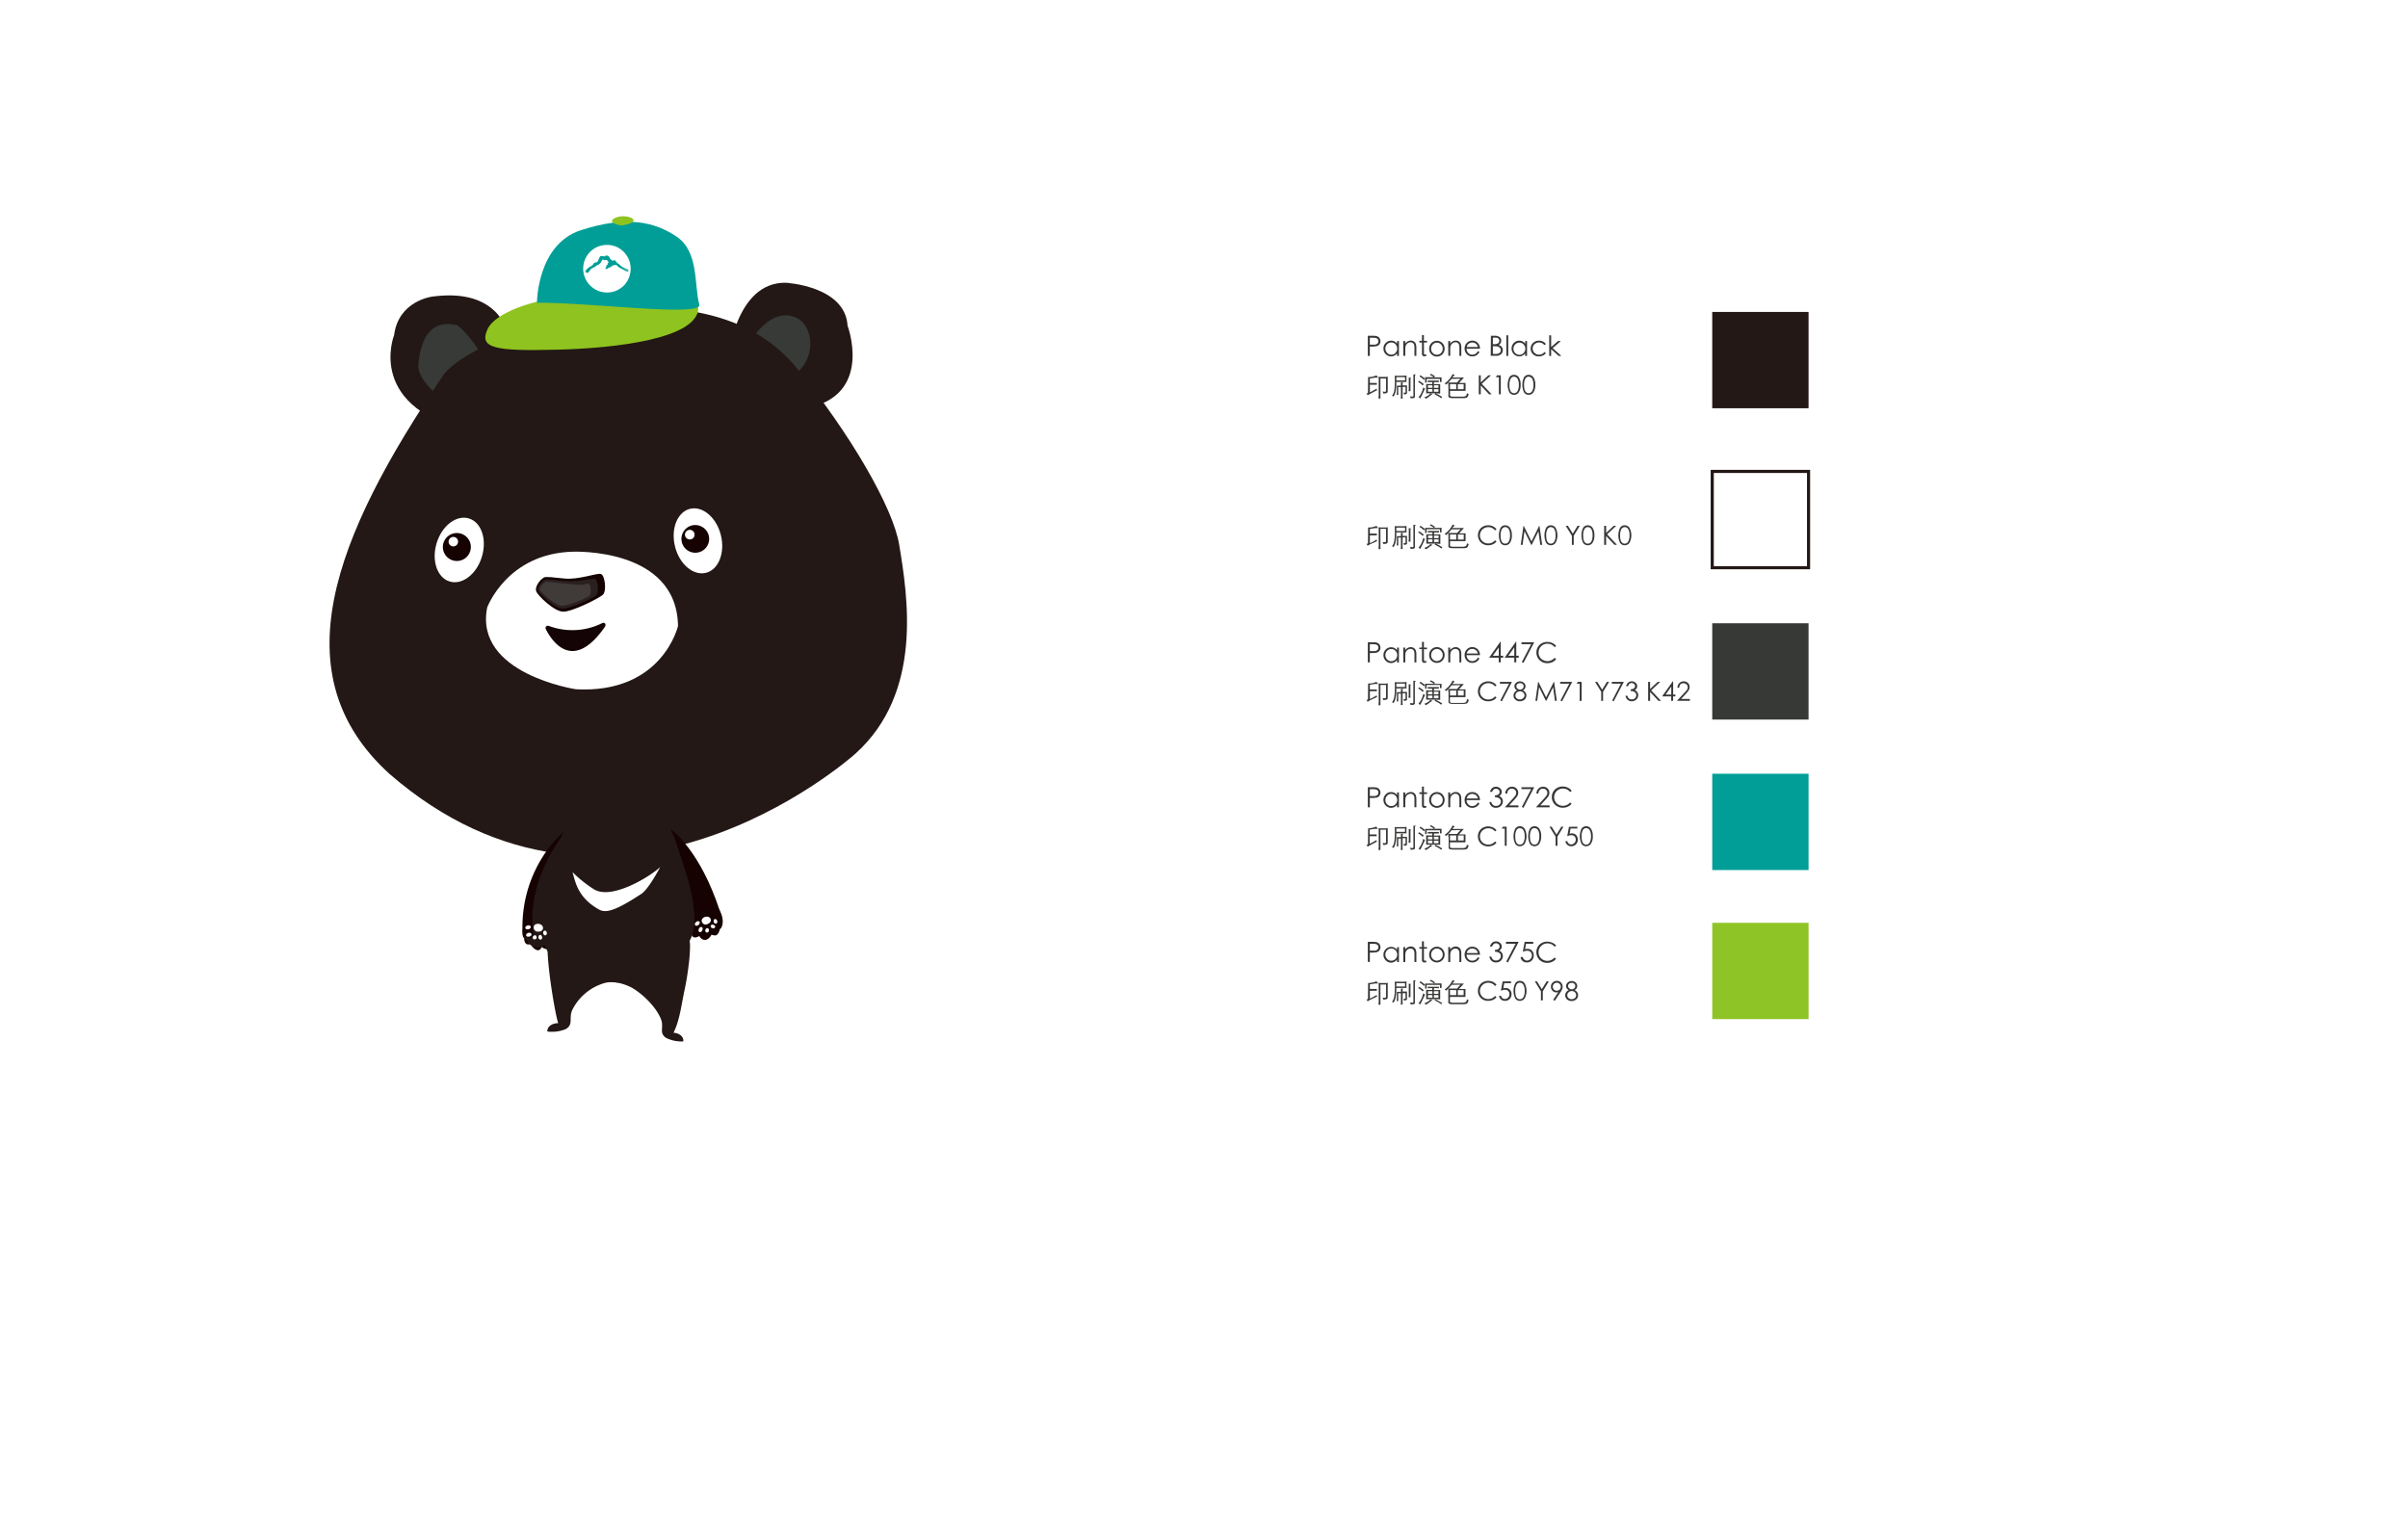 <svg viewBox="0 0 773.25 493.45" xmlns="http://www.w3.org/2000/svg"><path d="m0 0h773.25v493.45h-773.25z" fill="#fff"/><g fill="#383736"><path d="m439.32 121.8c0-.16 0-.29 0-.4s0-.22 0-.32a4.73 4.73 0 0 0 .75 0 5.71 5.71 0 0 0 .74-.13 5.92 5.92 0 0 0 .67-.18 4.84 4.84 0 0 0 .55-.22 1.81 1.81 0 0 0 .17.29 1 1 0 0 0 .17.2c.07.07.1.14.08.19s-.11.08-.25.06a.9.9 0 0 0 -.23 0h-.35l-.64.09-1.09.18v1.44h1.5.41.34v.57a2 2 0 0 0 -.34 0h-.42-1.49v2.43c.42-.19.81-.39 1.18-.6s.71-.4 1-.59c0 .12 0 .21.06.29a.84.84 0 0 0 .1.22l-2.23 1.14-.44.25-.4.26a1.23 1.23 0 0 0 -.13-.29 1.78 1.78 0 0 0 -.23-.28 2.34 2.34 0 0 0 .24-.09l.24-.1zm6.35-.78a2.87 2.87 0 0 0 -.05.41v.43 3.69a1.48 1.48 0 0 1 -.05.39.37.37 0 0 1 -.19.24 1.19 1.19 0 0 1 -.43.15c-.18 0-.44.06-.75.08a1 1 0 0 0 -.07-.32 2.25 2.25 0 0 0 -.21-.35 3.46 3.46 0 0 0 .55.08.92.92 0 0 0 .36 0 .35.35 0 0 0 .2-.15.6.6 0 0 0 .05-.24v-3.86h-1.8v6.43h-.6c0-.33 0-.63.05-.91s0-.56 0-.84v-4.42a5.08 5.08 0 0 0 -.06-.84 5.59 5.59 0 0 0 .64.06h.89.84a5.2 5.2 0 0 0 .63-.05z"/><path d="m451.69 122.66h-.2-.32-2.78a17.18 17.18 0 0 1 -.2 2.83 5.25 5.25 0 0 1 -.68 1.89 1.07 1.07 0 0 0 -.22-.15 1.14 1.14 0 0 0 -.33-.08 4.59 4.59 0 0 0 .35-.51 3.11 3.11 0 0 0 .26-.61 5.92 5.92 0 0 0 .18-.75c0-.29.08-.61.11-1 0-.59.07-1.19.06-1.79s0-1.21-.07-1.81h.28.39 1.25a15.65 15.65 0 0 0 1.92-.07 8.12 8.12 0 0 0 -.05.9v.68s.04.36.05.47zm-.51-1.53h-2.79v1.07h2.79zm-.8 5.55v.68a4.85 4.85 0 0 0 .05.64h-.62c0-.23.05-.45.06-.65s0-.42 0-.67v-2.36h-.87v2.52h-.52a12.49 12.49 0 0 0 .08-1.34v-1.63h.23.27.34.47c0-.15 0-.27 0-.37s0-.19 0-.26a1.25 1.25 0 0 0 0-.21c0-.06 0-.13 0-.2h.33.33q.09 0 .09 0s0 0-.06.08a.22.22 0 0 0 -.11.1.27.27 0 0 0 -.05.14v.64h.89.28.24v2.25a1 1 0 0 1 0 .27.38.38 0 0 1 -.13.18.83.83 0 0 1 -.31.12 4 4 0 0 1 -.53.08 1.06 1.06 0 0 0 -.18-.57h.37a.43.43 0 0 0 .22 0 .2.2 0 0 0 .09-.16 1 1 0 0 0 0-.28v-1.43h-.93zm2.64-5.16a.26.26 0 0 0 -.09.23v2.54.69s0 .46 0 .66h-.6c0-.21 0-.41.05-.62s0-.45 0-.73v-1.86a7 7 0 0 0 0-.7 2.21 2.21 0 0 0 -.05-.43h.32a1 1 0 0 0 .29 0h.12s.02.19-.06.22zm1.44-1.07a.25.25 0 0 0 -.11.23v6.32a2.11 2.11 0 0 1 0 .47.46.46 0 0 1 -.19.28 1 1 0 0 1 -.44.14 5.86 5.86 0 0 1 -.81 0 .65.65 0 0 0 0-.33 1 1 0 0 0 -.17-.28c.26 0 .46.07.62.08a.92.92 0 0 0 .35 0 .26.26 0 0 0 .16-.15 1 1 0 0 0 0-.28v-5.33c0-.3 0-.58 0-.83a5.09 5.09 0 0 0 0-.56 2.28 2.28 0 0 0 .64.06c.08 0 .12 0 .14.06s-.12.09-.19.12z"/><path d="m456.83 123.78-.32-.31a4.15 4.15 0 0 0 -.32-.27c-.11-.09-.23-.17-.35-.25a3.14 3.14 0 0 0 -.45-.23l.31-.41c.3.18.57.37.82.54l.69.54zm.76 1c-.12.29-.24.55-.35.79s-.22.48-.34.72-.23.5-.37.76l-.45.91-.3-.19a1.53 1.53 0 0 0 -.29-.14 7.54 7.54 0 0 0 .95-1.47 7 7 0 0 0 .59-1.76 1.07 1.07 0 0 0 .22.21 1.76 1.76 0 0 0 .34.15zm-.35-2.77c-.12-.12-.23-.23-.34-.32l-.33-.29c-.11-.08-.23-.17-.36-.25l-.39-.24.32-.39c.13.09.25.17.36.26l.35.24.35.26.38.3zm2.64 4.67c.05 0 .07 0 .07.08s0 0-.08 0a1.47 1.47 0 0 0 -.29.12 2.2 2.2 0 0 0 -.51.36 1.64 1.64 0 0 1 -.25.21 3.16 3.16 0 0 1 -.27.2l-.33.2-.41.23a.66.66 0 0 0 -.18-.26 1.54 1.54 0 0 0 -.28-.21 4.68 4.68 0 0 0 1.09-.48 4.42 4.42 0 0 0 .95-.82l.28.21zm.58-5.47a4.2 4.2 0 0 0 -.57-.42 7.59 7.59 0 0 0 -.76-.39l.32-.34.37.19.33.18.31.2.36.23-.33.35h.79.63.53.46v1.48h-.51v-1h-4.27v1.2h-.49v-1.79l.44.05h.5 1.89zm-.51 1.52h-.85a5 5 0 0 0 -.63 0v-.49h.29.34 2.33.33.29v.49a5.79 5.79 0 0 0 -.68 0h-.91v.66h1.12s.6 0 .89 0a1.94 1.94 0 0 0 0 .24v.27s0 .24 0 .39v1.14.39s0 .21 0 .29 0 .18 0 .29c-.32 0-.68 0-1.06-.06s-.82 0-1.29 0h-1.07-.56-.52q0-.14 0-.24a2 2 0 0 0 0-.27c0-.1 0-.22 0-.38v-1.15c0-.16 0-.29 0-.4s0-.22 0-.3a2 2 0 0 0 0-.25h.95s.69 0 1 0zm0 1h-1.42v.84h1.47zm0 1.23h-1.42v.87h1.47zm.51-.39h1.45v-.84h-1.45zm0 1.26h1.45v-.83h-1.45zm2.32 2.08-.41-.32-.43-.28-.54-.29c-.2-.11-.45-.23-.74-.36l.31-.37.66.34c.19.1.37.19.53.29s.32.18.47.28.32.19.49.31z"/><path d="m465.05 122.89-.31.3-.36.35a1 1 0 0 0 -.23-.23 1.12 1.12 0 0 0 -.29-.14 6.88 6.88 0 0 0 1.47-1.29 7.9 7.9 0 0 0 1.15-1.78 1.49 1.49 0 0 0 .24.18 1.27 1.27 0 0 0 .26.11c.09 0 .14.08.14.12s-.05.09-.15.13a.71.71 0 0 0 -.24.18 3.65 3.65 0 0 0 -.32.43h3 .4.29l-1.56 1.74h1.35a6.57 6.57 0 0 0 .73 0v.61.66.7a4.45 4.45 0 0 0 0 .57h-.21-4.78v1.26a.89.89 0 0 0 0 .26.32.32 0 0 0 .13.18.65.65 0 0 0 .25.1 2.22 2.22 0 0 0 .43.06h.87.89.85.73a2.8 2.8 0 0 0 .59-.08.71.71 0 0 0 .38-.18.76.76 0 0 0 .21-.34 4 4 0 0 0 .11-.56.68.68 0 0 0 .25.21 1 1 0 0 0 .3.09 5 5 0 0 1 -.22.68 1 1 0 0 1 -.26.39.83.83 0 0 1 -.39.18 4.14 4.14 0 0 1 -.61.08h-.42-3.28c-.31 0-.56 0-.74-.08a1.2 1.2 0 0 1 -.42-.15.44.44 0 0 1 -.17-.27 1.62 1.62 0 0 1 0-.41v-2.87c-.01-.42-.03-.77-.06-1.19zm1.06-1.21-.22.28-.22.27a3.58 3.58 0 0 1 -.27.29l-.33.34h.3.5 2l1.1-1.24zm-.49 1.66v1.66h2v-1.61zm4.38 1.66v-1.61h-1.86v1.61z"/><path d="m474.87 120.55h.63v2.28l2.43-2.28h.83l-2.94 2.73 3.17 3.37h-.81l-2.68-2.85v2.85h-.63z"/><path d="m480.73 120.55h1.2v6.1h-.61v-5.51h-1z"/><path d="m486.19 126.8a1.71 1.71 0 0 1 -1.52-.81 5.65 5.65 0 0 1 0-4.78 1.71 1.71 0 0 1 1.51-.82 1.8 1.8 0 0 1 1.55.83 4.21 4.21 0 0 1 .57 2.38 4.07 4.07 0 0 1 -.58 2.37 1.75 1.75 0 0 1 -1.53.83zm0-5.83a1.21 1.21 0 0 0 -1.09.68 4 4 0 0 0 -.4 2c0 1.75.5 2.63 1.49 2.63a1.26 1.26 0 0 0 1.13-.69 3.93 3.93 0 0 0 .4-2 3.85 3.85 0 0 0 -.41-1.95 1.27 1.27 0 0 0 -1.11-.64z"/><path d="m490.89 126.8a1.7 1.7 0 0 1 -1.51-.81 5.65 5.65 0 0 1 0-4.78 1.7 1.7 0 0 1 1.51-.82 1.81 1.81 0 0 1 1.55.83 4.21 4.21 0 0 1 .57 2.38 4.07 4.07 0 0 1 -.58 2.37 1.77 1.77 0 0 1 -1.54.83zm0-5.83a1.2 1.2 0 0 0 -1.09.68 3.92 3.92 0 0 0 -.4 2c0 1.75.5 2.63 1.49 2.63a1.26 1.26 0 0 0 1.13-.69 3.93 3.93 0 0 0 .4-2 3.85 3.85 0 0 0 -.41-1.95 1.27 1.27 0 0 0 -1.1-.64z"/><path d="m439.23 206.28h1.29a7.74 7.74 0 0 1 1.5.09 1.83 1.83 0 0 1 .64.32 1.64 1.64 0 0 1 .45.56 1.72 1.72 0 0 1 .17.75 1.6 1.6 0 0 1 -1.27 1.63 9.51 9.51 0 0 1 -1.67.11h-.46v3h-.65zm.65.63v2.21h1.12a1.85 1.85 0 0 0 1.31-.32 1.14 1.14 0 0 0 .32-.8c0-.72-.53-1.09-1.57-1.09z"/><path d="m449.22 208v4.77h-.6v-.81a2.42 2.42 0 0 1 -1.87 1 2.38 2.38 0 0 1 -1.78-.75 2.51 2.51 0 0 1 -.72-1.8 2.45 2.45 0 0 1 .73-1.78 2.35 2.35 0 0 1 1.74-.74 2.23 2.23 0 0 1 1.9 1v-.89zm-.56 2.41a1.91 1.91 0 0 0 -.55-1.38 1.81 1.81 0 0 0 -1.35-.57 1.79 1.79 0 0 0 -1.34.58 1.93 1.93 0 0 0 -.55 1.38 1.9 1.9 0 0 0 .56 1.37 1.76 1.76 0 0 0 1.33.58 1.84 1.84 0 0 0 1.34-.56 1.91 1.91 0 0 0 .56-1.43z"/><path d="m450.61 208h.62v.85a2.19 2.19 0 0 1 1.79-1 1.71 1.71 0 0 1 1 .29 1.61 1.61 0 0 1 .62.77 4.09 4.09 0 0 1 .18 1.39v2.45h-.62v-2.27a5.73 5.73 0 0 0 -.07-1.14 1.37 1.37 0 0 0 -.24-.5.94.94 0 0 0 -.4-.31 1.32 1.32 0 0 0 -.59-.11 1.43 1.43 0 0 0 -.68.17 1.52 1.52 0 0 0 -.56.48 1.71 1.71 0 0 0 -.32.63 6.9 6.9 0 0 0 -.08 1.3v1.75h-.62z"/><path d="m457.26 212c0 .16 0 .26.06.29a.76.76 0 0 0 .33 0h.35v.52a3.23 3.23 0 0 1 -.6.07.78.78 0 0 1 -.59-.2.85.85 0 0 1 -.19-.62v-3.6h-.85v-.46h.85v-1.85h.62v1.85h1v.52h-1z"/><path d="m458.93 210.39a2.51 2.51 0 0 1 .72-1.8 2.45 2.45 0 0 1 3.53 0 2.59 2.59 0 0 1 0 3.57 2.46 2.46 0 0 1 -3.54 0 2.44 2.44 0 0 1 -.71-1.77zm4.35 0a1.93 1.93 0 0 0 -.55-1.38 1.78 1.78 0 0 0 -2.63 0 2 2 0 0 0 -.54 1.39 1.86 1.86 0 0 0 .53 1.35 1.7 1.7 0 0 0 1.31.56 1.82 1.82 0 0 0 1.34-.56 1.9 1.9 0 0 0 .54-1.35z"/><path d="m465.05 208h.62v.85a2.19 2.19 0 0 1 1.79-1 1.73 1.73 0 0 1 1 .29 1.59 1.59 0 0 1 .61.77 4.09 4.09 0 0 1 .18 1.39v2.45h-.61v-2.27a5.5 5.5 0 0 0 -.08-1.14 1.53 1.53 0 0 0 -.23-.5 1 1 0 0 0 -.4-.31 1.32 1.32 0 0 0 -.59-.11 1.4 1.4 0 0 0 -.68.17 1.63 1.63 0 0 0 -.57.48 1.68 1.68 0 0 0 -.31.63 6.12 6.12 0 0 0 -.08 1.3v1.75h-.62z"/><path d="m474.56 211.2.52.27a2.47 2.47 0 0 1 -2.29 1.44 2.33 2.33 0 0 1 -1.78-.75 2.48 2.48 0 0 1 -.7-1.78 2.52 2.52 0 0 1 .71-1.79 2.29 2.29 0 0 1 1.74-.75 2.4 2.4 0 0 1 1.75.69 2.63 2.63 0 0 1 .73 1.89h-4.3a2 2 0 0 0 .55 1.39 1.69 1.69 0 0 0 1.25.53 2 2 0 0 0 1.82-1.14zm0-1.31a1.75 1.75 0 0 0 -.63-1.07 1.87 1.87 0 0 0 -1.16-.39 1.75 1.75 0 0 0 -1.77 1.46z"/><path d="m481.79 206.12h.12v4.5h.79v.62h-.79v1.5h-.64v-1.5h-3.09zm-.52 4.5v-2.69l-1.91 2.69z"/><path d="m486.77 206.12h.13v4.5h.78v.62h-.78v1.5h-.64v-1.5h-3.1zm-.51 4.5v-2.69l-1.91 2.69z"/><path d="m488.57 206.28h4.1l-3.46 6.63-.53-.27 3-5.74h-3.1z"/><path d="m499.71 207.48-.5.39a2.82 2.82 0 0 0 -2.31-1.12 2.76 2.76 0 0 0 -2 .81 2.68 2.68 0 0 0 -.83 2 2.63 2.63 0 0 0 .81 2 3 3 0 0 0 4.32-.28l.5.39a3 3 0 0 1 -1.2 1 3.9 3.9 0 0 1 -1.61.33 3.45 3.45 0 0 1 -2.52-1 3.3 3.3 0 0 1 -1-2.46 3.35 3.35 0 0 1 .45-1.7 3.22 3.22 0 0 1 1.26-1.22 3.59 3.59 0 0 1 1.73-.44 3.93 3.93 0 0 1 1.67.35 3.1 3.1 0 0 1 1.23.95z"/><path d="m439.23 107.85h1.29a7.74 7.74 0 0 1 1.5.09 1.83 1.83 0 0 1 .64.32 1.55 1.55 0 0 1 .45.56 1.66 1.66 0 0 1 .17.75 1.63 1.63 0 0 1 -.37 1.09 1.55 1.55 0 0 1 -.9.53 8.44 8.44 0 0 1 -1.67.12h-.46v3h-.65zm.65.63v2.21h1.12a1.85 1.85 0 0 0 1.31-.32 1.14 1.14 0 0 0 .32-.8c0-.73-.53-1.09-1.57-1.09z"/><path d="m449.22 109.53v4.78h-.6v-.82a2.37 2.37 0 0 1 -3.65.23 2.48 2.48 0 0 1 -.72-1.79 2.45 2.45 0 0 1 .73-1.78 2.35 2.35 0 0 1 1.74-.74 2.23 2.23 0 0 1 1.9 1v-.88zm-.56 2.42a2 2 0 0 0 -.55-1.39 1.84 1.84 0 0 0 -1.35-.56 1.79 1.79 0 0 0 -1.34.58 1.93 1.93 0 0 0 -.55 1.37 1.9 1.9 0 0 0 .56 1.38 1.8 1.8 0 0 0 1.33.58 1.84 1.84 0 0 0 1.34-.56 1.91 1.91 0 0 0 .56-1.35z"/><path d="m450.61 109.53h.62v.86a2.19 2.19 0 0 1 1.79-1 1.71 1.71 0 0 1 1 .29 1.61 1.61 0 0 1 .62.77 4.05 4.05 0 0 1 .18 1.39v2.45h-.62v-2.29a5.73 5.73 0 0 0 -.07-1.14 1.29 1.29 0 0 0 -.24-.5 1 1 0 0 0 -.4-.32 1.48 1.48 0 0 0 -.59-.11 1.44 1.44 0 0 0 -.68.18 1.59 1.59 0 0 0 -.56.47 1.88 1.88 0 0 0 -.32.63 7 7 0 0 0 -.08 1.31v1.75h-.62z"/><path d="m457.26 113.56c0 .16 0 .25.06.28a.71.71 0 0 0 .33 0h.35v.52a4.12 4.12 0 0 1 -.6.06.78.78 0 0 1 -.59-.19.87.87 0 0 1 -.19-.62v-3.6h-.85v-.53h.85v-1.84h.62v1.84h1v.53h-1z"/><path d="m458.93 112a2.51 2.51 0 0 1 .72-1.8 2.47 2.47 0 0 1 3.53 0 2.6 2.6 0 0 1 0 3.58 2.49 2.49 0 0 1 -3.54 0 2.46 2.46 0 0 1 -.71-1.78zm4.35 0a1.93 1.93 0 0 0 -.55-1.37 1.78 1.78 0 0 0 -2.63 0 2 2 0 0 0 -.54 1.38 1.86 1.86 0 0 0 .53 1.36 1.74 1.74 0 0 0 1.31.56 1.82 1.82 0 0 0 1.34-.56 1.91 1.91 0 0 0 .54-1.37z"/><path d="m465.05 109.53h.62v.86a2.19 2.19 0 0 1 1.79-1 1.73 1.73 0 0 1 1 .29 1.59 1.59 0 0 1 .61.77 4.05 4.05 0 0 1 .18 1.39v2.45h-.61v-2.29a5.5 5.5 0 0 0 -.08-1.14 1.44 1.44 0 0 0 -.23-.5 1 1 0 0 0 -.4-.32 1.48 1.48 0 0 0 -.59-.11 1.41 1.41 0 0 0 -.68.18 1.71 1.71 0 0 0 -.57.47 1.84 1.84 0 0 0 -.31.63 6.23 6.23 0 0 0 -.08 1.31v1.75h-.62z"/><path d="m474.56 112.76.52.27a2.47 2.47 0 0 1 -2.29 1.44 2.33 2.33 0 0 1 -1.78-.74 2.48 2.48 0 0 1 -.7-1.78 2.54 2.54 0 0 1 .71-1.8 2.32 2.32 0 0 1 1.74-.74 2.4 2.4 0 0 1 1.75.69 2.62 2.62 0 0 1 .73 1.89h-4.3a2 2 0 0 0 .55 1.39 1.69 1.69 0 0 0 1.25.53 1.94 1.94 0 0 0 1.82-1.15zm0-1.3a1.72 1.72 0 0 0 -.63-1.07 1.87 1.87 0 0 0 -1.16-.39 1.75 1.75 0 0 0 -1.77 1.46z"/><path d="m478.75 107.85h1.25a2.48 2.48 0 0 1 1.54.41 1.38 1.38 0 0 1 .53 1.17 1.47 1.47 0 0 1 -.21.78 1.49 1.49 0 0 1 -.62.57 2.15 2.15 0 0 1 1 .65 1.6 1.6 0 0 1 .34 1 1.71 1.71 0 0 1 -.58 1.33 2.19 2.19 0 0 1 -1.52.52h-1.78zm.64.63v2.07h.37a2.36 2.36 0 0 0 1.26-.27.93.93 0 0 0 .42-.85c0-.63-.44-1-1.3-1zm0 2.72v2.48h.8a2.64 2.64 0 0 0 1-.14 1.19 1.19 0 0 0 .54-.43 1 1 0 0 0 .21-.6 1.19 1.19 0 0 0 -.12-.54 1.22 1.22 0 0 0 -.35-.41 1.49 1.49 0 0 0 -.55-.27 5.15 5.15 0 0 0 -1.19-.09z"/><path d="m483.71 107.69h.61v6.62h-.61z"/><path d="m490.36 109.53v4.78h-.6v-.82a2.37 2.37 0 0 1 -3.65.23 2.57 2.57 0 0 1 0-3.57 2.39 2.39 0 0 1 1.75-.74 2.25 2.25 0 0 1 1.9 1v-.88zm-.56 2.47a2 2 0 0 0 -.55-1.39 1.84 1.84 0 0 0 -1.35-.56 1.79 1.79 0 0 0 -1.34.58 1.93 1.93 0 0 0 -.56 1.37 1.9 1.9 0 0 0 .56 1.38 1.8 1.8 0 0 0 1.33.58 1.84 1.84 0 0 0 1.34-.56 1.91 1.91 0 0 0 .57-1.4z"/><path d="m496.42 110.52-.49.31a2.17 2.17 0 0 0 -3.17-.28 1.81 1.81 0 0 0 -.59 1.37 1.91 1.91 0 0 0 .58 1.4 2 2 0 0 0 1.45.59 2.11 2.11 0 0 0 1.73-.84l.49.32a2.34 2.34 0 0 1 -1 .81 3.17 3.17 0 0 1 -1.31.27 2.56 2.56 0 0 1 -1.85-.72 2.43 2.43 0 0 1 -.74-1.79 2.45 2.45 0 0 1 .75-1.8 2.62 2.62 0 0 1 1.93-.75 2.9 2.9 0 0 1 1.28.29 2.21 2.21 0 0 1 .94.82z"/><path d="m497.48 107.69h.62v3.77l2.21-1.93h.91l-2.63 2.28 2.78 2.5h-.87l-2.4-2.15v2.15h-.62z"/><path d="m439.32 170.13c0-.16 0-.29 0-.4s0-.22 0-.32a6.3 6.3 0 0 0 .75 0c.26 0 .5-.08.74-.13a5.92 5.92 0 0 0 .67-.18 4.84 4.84 0 0 0 .55-.22 1.81 1.81 0 0 0 .17.29 1.39 1.39 0 0 0 .17.2c.07.07.1.14.08.19s-.11.08-.25.06a.9.9 0 0 0 -.23 0h-.35l-.64.09-1.09.18v1.49h1.5.41a1.87 1.87 0 0 0 .34 0v.57h-.34-1.91v2.53c.42-.19.81-.39 1.18-.6s.71-.4 1-.59a2.57 2.57 0 0 0 .06.28.77.77 0 0 0 .1.23l-2.23.99-.44.25-.4.26a1.08 1.08 0 0 0 -.13-.29 1.78 1.78 0 0 0 -.23-.28l.24-.09.24-.1zm6.35-.78a2.87 2.87 0 0 0 -.05.41v.43 3.68a1.5 1.5 0 0 1 -.05.4.37.37 0 0 1 -.19.24 1.41 1.41 0 0 1 -.43.15c-.18 0-.44.06-.75.08a1 1 0 0 0 -.07-.32 2.25 2.25 0 0 0 -.21-.35 3.46 3.46 0 0 0 .55.08.92.92 0 0 0 .36-.05.35.35 0 0 0 .2-.15.62.62 0 0 0 .05-.25v-3.85h-1.8v6.51h-.6c0-.33 0-.63.05-.91s0-.56 0-.84v-4.42a5 5 0 0 0 -.06-.84 5.59 5.59 0 0 0 .64.06h.89.84a5.2 5.2 0 0 0 .63-.06z"/><path d="m451.69 171h-.2-.32-2.78a17.27 17.27 0 0 1 -.2 2.83 5.25 5.25 0 0 1 -.68 1.89 1.07 1.07 0 0 0 -.22-.15 1.14 1.14 0 0 0 -.33-.08 4.59 4.59 0 0 0 .35-.51 3.39 3.39 0 0 0 .26-.61 6.1 6.1 0 0 0 .18-.76c0-.28.08-.6.11-1 0-.59.07-1.19.06-1.79s0-1.21-.07-1.81h.28.39 1.25a15.65 15.65 0 0 0 1.92-.07 8.12 8.12 0 0 0 -.05.9v.68s.04.36.05.48zm-.51-1.54h-2.79v1.08h2.79zm-.8 5.56v.67a5 5 0 0 0 .05.65h-.62c0-.23.05-.45.06-.65s0-.42 0-.67v-2.36h-.87v2.52h-.52a12.49 12.49 0 0 0 .08-1.34v-1.64h.23.27.34.47c0-.15 0-.27 0-.37s0-.19 0-.26a1.25 1.25 0 0 0 0-.21c0-.06 0-.13 0-.21h.33.33.09s0 0-.06.08a.22.22 0 0 0 -.11.1.24.24 0 0 0 -.05.14v.64h.89.28.24v2.25a1.1 1.1 0 0 1 0 .27.38.38 0 0 1 -.13.18.83.83 0 0 1 -.31.12 4 4 0 0 1 -.53.08 1.06 1.06 0 0 0 -.18-.57h.37a.43.43 0 0 0 .22 0 .22.22 0 0 0 .09-.16 1 1 0 0 0 0-.28v-1.43h-.93zm2.64-5.16a.26.26 0 0 0 -.09.23v2.54.68s0 .47 0 .67h-.6c0-.21 0-.41.05-.62s0-.45 0-.73v-1.86a7 7 0 0 0 0-.7 2.44 2.44 0 0 0 -.05-.44l.32.06a1 1 0 0 0 .29 0c.07 0 .11 0 .12.05s.02.07-.06.11zm1.44-1.07a.25.25 0 0 0 -.11.23v6.35a2.11 2.11 0 0 1 0 .47.46.46 0 0 1 -.19.28 1.08 1.08 0 0 1 -.44.14 5.86 5.86 0 0 1 -.81 0 .65.65 0 0 0 0-.33 1 1 0 0 0 -.17-.28c.26 0 .46.07.62.08a1.19 1.19 0 0 0 .35 0 .26.26 0 0 0 .16-.15 1 1 0 0 0 0-.28v-5.38c0-.3 0-.58 0-.83a5.09 5.09 0 0 0 0-.56 2.28 2.28 0 0 0 .64.06c.08 0 .12 0 .14.06s-.12.1-.19.13z"/><path d="m456.83 172.11-.32-.31a2.69 2.69 0 0 0 -.32-.27c-.11-.09-.23-.17-.35-.25a4.6 4.6 0 0 0 -.45-.24l.31-.4c.3.18.57.36.82.54s.47.35.69.54zm.76 1c-.12.29-.24.55-.35.79s-.22.48-.34.72-.23.5-.37.76l-.45.91-.3-.19a1.53 1.53 0 0 0 -.29-.14 7.54 7.54 0 0 0 .95-1.47 7 7 0 0 0 .59-1.76 1.42 1.42 0 0 0 .22.21 1.76 1.76 0 0 0 .34.15zm-.35-2.77-.34-.33-.33-.28c-.11-.08-.23-.17-.36-.25l-.39-.24.32-.39.36.25.35.25.35.26.38.3zm2.64 4.67c.05 0 .07 0 .07.07s0 0-.08.05a1.47 1.47 0 0 0 -.29.12 2.2 2.2 0 0 0 -.51.36 2.52 2.52 0 0 1 -.25.21l-.27.2-.33.2-.41.22a.62.62 0 0 0 -.18-.25 1.54 1.54 0 0 0 -.28-.21 4.68 4.68 0 0 0 1.09-.48 4.42 4.42 0 0 0 .95-.82l.28.2zm.58-5.47a4.2 4.2 0 0 0 -.57-.42 7.59 7.59 0 0 0 -.76-.39l.32-.34c.14.06.26.13.37.19l.33.18.31.2.36.23-.33.35h.79.63.53l.46-.05v1.48h-.51v-1h-4.27v1.2h-.49v-1.64h.44.5 1.89zm-.46 1.46h-.85-.63v-.48h.29.34 2.33.33.29v.48h-.68-.91v.66h1.12.89a1.94 1.94 0 0 0 0 .24v.27s0 .24 0 .38v1.15.39s0 .21 0 .29 0 .18 0 .29c-.32 0-.68 0-1.06-.06s-.82 0-1.29 0h-1.07-.56-.52q0-.13 0-.24a2 2 0 0 0 0-.27c0-.1 0-.23 0-.38v-1.15c0-.16 0-.29 0-.4s0-.22 0-.3a2 2 0 0 0 0-.25h.95 1zm0 1h-1.42v.84h1.42zm0 1.22h-1.42v.88h1.42zm.51-.38h1.45v-.84h-1.45zm0 1.26h1.45v-.88h-1.45zm2.32 2.08-.41-.32-.43-.28-.54-.29c-.2-.11-.45-.23-.74-.36l.31-.37.66.34c.19.09.37.19.53.28l.47.28.49.32z"/><path d="m465.05 171.21-.31.31-.36.35a1 1 0 0 0 -.23-.23 1.12 1.12 0 0 0 -.29-.14 6.88 6.88 0 0 0 1.47-1.29 7.9 7.9 0 0 0 1.15-1.78 1.49 1.49 0 0 0 .24.18 1.27 1.27 0 0 0 .26.11c.09 0 .14.08.14.12s-.05.09-.15.13a.71.71 0 0 0 -.24.18 3.65 3.65 0 0 0 -.32.43h3 .4.29l-1.56 1.74h1.35a6.57 6.57 0 0 0 .73-.05v.61.65.71a4.45 4.45 0 0 0 0 .57h-.21-4.78v1.19a.89.89 0 0 0 0 .26.32.32 0 0 0 .13.18.65.65 0 0 0 .25.1 2.22 2.22 0 0 0 .43.06h.87.89.85.73a3.67 3.67 0 0 0 .59-.08.9.9 0 0 0 .38-.18.76.76 0 0 0 .21-.34 4 4 0 0 0 .11-.56 1 1 0 0 0 .25.21.74.74 0 0 0 .3.08 4.74 4.74 0 0 1 -.22.69 1 1 0 0 1 -.26.39.83.83 0 0 1 -.39.18 4.14 4.14 0 0 1 -.61.08h-.42-3.28c-.31 0-.56-.05-.74-.08a1.44 1.44 0 0 1 -.42-.15.44.44 0 0 1 -.17-.27 1.62 1.62 0 0 1 0-.41v-2.87c-.01-.29-.03-.65-.06-1.08zm1.06-1.2-.22.28-.22.27a3.58 3.58 0 0 1 -.27.29l-.33.34h.3.5 2l1.13-1.19zm-.49 1.65v1.62h2v-1.62zm4.41 1.62v-1.62h-1.86v1.62z"/><path d="m480.56 170-.48.36a2.67 2.67 0 0 0 -2.18-1.05 2.6 2.6 0 0 0 -1.88.76 2.54 2.54 0 0 0 -.78 1.88 2.43 2.43 0 0 0 .77 1.85 2.62 2.62 0 0 0 1.92.74 2.7 2.7 0 0 0 2.15-1l.48.37a2.88 2.88 0 0 1 -1.14.9 3.63 3.63 0 0 1 -1.52.31 3.21 3.21 0 0 1 -2.38-.92 3.29 3.29 0 0 1 -.5-3.92 3.06 3.06 0 0 1 1.19-1.15 3.34 3.34 0 0 1 1.64-.42 3.65 3.65 0 0 1 1.57.33 3 3 0 0 1 1.14.96z"/><path d="m483.36 175.13a1.7 1.7 0 0 1 -1.51-.81 5.65 5.65 0 0 1 0-4.78 1.68 1.68 0 0 1 1.51-.82 1.81 1.81 0 0 1 1.55.83 4.18 4.18 0 0 1 .57 2.38 4.07 4.07 0 0 1 -.58 2.37 1.77 1.77 0 0 1 -1.54.83zm0-5.83a1.22 1.22 0 0 0 -1.1.68 4 4 0 0 0 -.39 2c0 1.75.5 2.63 1.49 2.63a1.26 1.26 0 0 0 1.13-.69 3.93 3.93 0 0 0 .4-2 3.72 3.72 0 0 0 -.42-2 1.25 1.25 0 0 0 -1.09-.62z"/><path d="m488.34 175 .87-6.1h.09l2.49 5 2.46-5h.1l.87 6.1h-.6l-.6-4.37-2.16 4.37h-.15l-2.18-4.4-.6 4.4z"/><path d="m498 175.13a1.72 1.72 0 0 1 -1.52-.81 5.65 5.65 0 0 1 0-4.78 1.7 1.7 0 0 1 1.51-.82 1.8 1.8 0 0 1 1.55.83 5.15 5.15 0 0 1 0 4.75 1.78 1.78 0 0 1 -1.54.83zm0-5.83a1.22 1.22 0 0 0 -1.1.68 4 4 0 0 0 -.39 2c0 1.75.49 2.63 1.49 2.63a1.24 1.24 0 0 0 1.12-.69 3.92 3.92 0 0 0 .41-2 3.72 3.72 0 0 0 -.42-2 1.27 1.27 0 0 0 -1.11-.62z"/><path d="m502.79 168.88h.7l1.56 2.51 1.53-2.51h.71l-1.94 3.18v2.94h-.59v-2.92z"/><path d="m509.87 175.13a1.7 1.7 0 0 1 -1.51-.81 5.65 5.65 0 0 1 0-4.78 1.68 1.68 0 0 1 1.51-.82 1.81 1.81 0 0 1 1.55.83 4.18 4.18 0 0 1 .57 2.38 4.07 4.07 0 0 1 -.58 2.37 1.77 1.77 0 0 1 -1.54.83zm0-5.83a1.23 1.23 0 0 0 -1.1.68 4 4 0 0 0 -.39 2c0 1.75.5 2.63 1.49 2.63a1.26 1.26 0 0 0 1.13-.69 3.93 3.93 0 0 0 .4-2 3.72 3.72 0 0 0 -.42-2 1.25 1.25 0 0 0 -1.09-.62z"/><path d="m515.13 168.88h.63v2.28l2.43-2.28h.81l-2.93 2.73 3.16 3.37h-.81l-2.67-2.85v2.87h-.63z"/><path d="m521.73 175.13a1.72 1.72 0 0 1 -1.52-.81 5.65 5.65 0 0 1 0-4.78 1.7 1.7 0 0 1 1.51-.82 1.8 1.8 0 0 1 1.55.83 5.15 5.15 0 0 1 0 4.75 1.78 1.78 0 0 1 -1.54.83zm0-5.83a1.22 1.22 0 0 0 -1.1.68 4 4 0 0 0 -.39 2c0 1.75.5 2.63 1.49 2.63a1.23 1.23 0 0 0 1.12-.69 3.92 3.92 0 0 0 .41-2 3.72 3.72 0 0 0 -.42-2 1.27 1.27 0 0 0 -1.09-.62z"/><path d="m439.32 220.23c0-.16 0-.29 0-.4v-.32a4.73 4.73 0 0 0 .75 0c.26 0 .5-.07.74-.12s.46-.12.67-.19a4.84 4.84 0 0 0 .55-.22 1.81 1.81 0 0 0 .17.29 1 1 0 0 0 .17.2c.07.07.1.14.08.2s-.11.07-.25 0h-.23-.35l-.64.08-1.09.18v1.5h1.5.41.34v.57h-.34-.42-1.49v2.53c.42-.19.81-.39 1.18-.6s.71-.4 1-.59a2.84 2.84 0 0 0 .06.29.84.84 0 0 0 .1.22l-2.23 1.04-.44.26a3.07 3.07 0 0 0 -.4.26 1 1 0 0 0 -.13-.29 1.81 1.81 0 0 0 -.23-.29l.24-.09.24-.1zm6.35-.78a3.05 3.05 0 0 0 -.05.41v.43 3.71a1.37 1.37 0 0 1 -.05.39.37.37 0 0 1 -.19.24 1.19 1.19 0 0 1 -.43.15c-.18 0-.44.06-.75.08a.89.89 0 0 0 -.07-.31 1.87 1.87 0 0 0 -.21-.36 3.46 3.46 0 0 0 .55.08 1.19 1.19 0 0 0 .36 0 .41.41 0 0 0 .2-.16.57.57 0 0 0 .05-.24v-3.87h-1.8v6.51h-.6c0-.32 0-.63.05-.91s0-.56 0-.83v-4.43a5.08 5.08 0 0 0 -.06-.84 5.59 5.59 0 0 0 .64.06h.89s.6 0 .84 0a5.2 5.2 0 0 0 .63-.11z"/><path d="m451.69 221.1h-.2-.32-2.78a17.18 17.18 0 0 1 -.2 2.83 5.25 5.25 0 0 1 -.68 1.89 1.07 1.07 0 0 0 -.22-.15 1.14 1.14 0 0 0 -.33-.08 4.59 4.59 0 0 0 .35-.51 3.11 3.11 0 0 0 .26-.61 5.92 5.92 0 0 0 .18-.75c0-.28.08-.61.11-1 0-.59.07-1.19.06-1.79s0-1.2-.07-1.81h.28.39 1.25a15 15 0 0 0 1.92-.08 8.12 8.12 0 0 0 -.05.9v.68s.04.38.05.48zm-.51-1.54h-2.79v1.07h2.79zm-.8 5.56v.67a4.85 4.85 0 0 0 .05.64h-.62c0-.23.05-.45.06-.65s0-.42 0-.66v-2.37h-.87v2.52h-.52a12.49 12.49 0 0 0 .08-1.34v-1.63h.23.27.34.47c0-.15 0-.27 0-.37s0-.19 0-.26a1.25 1.25 0 0 0 0-.21c0-.06 0-.13 0-.2h.33.33q.09 0 .09 0s0 0-.06.08a.27.27 0 0 0 -.11.1.27.27 0 0 0 -.05.14v.64h.89.28.24v2.25a1 1 0 0 1 0 .27.38.38 0 0 1 -.13.18.83.83 0 0 1 -.31.12 4 4 0 0 1 -.53.08 1.06 1.06 0 0 0 -.18-.57h.37a.43.43 0 0 0 .22 0 .2.2 0 0 0 .09-.15 1.17 1.17 0 0 0 0-.29v-1.43h-.93zm2.62-5.12a.25.25 0 0 0 -.09.23v2.53.69s0 .46 0 .66h-.6c0-.2 0-.41.05-.62s0-.45 0-.73v-1.86a7 7 0 0 0 0-.7 2.31 2.31 0 0 0 -.05-.43l.32.06a1.4 1.4 0 0 0 .29 0c.07 0 .11 0 .12.05s.04.04-.04.12zm1.44-1.07a.22.22 0 0 0 -.11.22v6.35a2.05 2.05 0 0 1 0 .47.46.46 0 0 1 -.19.28 1 1 0 0 1 -.44.14 5.86 5.86 0 0 1 -.81 0 .65.65 0 0 0 0-.33 1 1 0 0 0 -.17-.28c.26 0 .46.07.62.08a.92.92 0 0 0 .35 0 .26.26 0 0 0 .16-.15 1 1 0 0 0 0-.28v-5.43c0-.3 0-.58 0-.83a5.09 5.09 0 0 0 0-.56 2 2 0 0 0 .64.06c.08 0 .12 0 .14.06s-.1.12-.17.16z"/><path d="m456.83 222.21-.32-.31-.32-.27-.35-.25a4.67 4.67 0 0 0 -.45-.23l.31-.41.82.54.69.54zm.76 1c-.12.29-.24.55-.35.79s-.22.48-.34.72-.23.5-.37.76l-.45.91-.3-.19a2.53 2.53 0 0 0 -.29-.14 7.78 7.78 0 0 0 .95-1.46 7.22 7.22 0 0 0 .59-1.77 1.07 1.07 0 0 0 .22.21 1.76 1.76 0 0 0 .34.15zm-.35-2.77-.34-.32a4.09 4.09 0 0 0 -.33-.28 2.31 2.31 0 0 0 -.36-.25l-.39-.25.32-.39c.13.09.25.17.36.26l.35.24.35.26.38.3zm2.64 4.67c.05 0 .07 0 .07.08s0 0-.08 0a1.47 1.47 0 0 0 -.29.12 2.2 2.2 0 0 0 -.51.36 1.64 1.64 0 0 1 -.25.21 3.16 3.16 0 0 1 -.27.2l-.33.2-.41.23a.66.66 0 0 0 -.18-.26 1.54 1.54 0 0 0 -.28-.21 4.68 4.68 0 0 0 1.09-.48 4.42 4.42 0 0 0 .95-.82c.12.1.21.16.28.21zm.58-5.47a4.2 4.2 0 0 0 -.57-.42 7.59 7.59 0 0 0 -.76-.39l.32-.34.37.19.33.18.31.2.36.24-.33.34h.79.63.53.46v1.36h-.51v-1h-4.27v1.2h-.49v-1.64l.44.05h.5 1.89zm-.51 1.52h-.85a5 5 0 0 0 -.63 0v-.49h.29.34 2.33.33.29v.49a5.79 5.79 0 0 0 -.68 0h-.91v.66h1.12c.3 0 .6 0 .89-.06a1.94 1.94 0 0 0 0 .24v.27s0 .24 0 .39v1.14.4s0 .2 0 .28 0 .19 0 .29c-.32 0-.68 0-1.06-.06h-1.29-1.07-.56c-.19 0-.36 0-.52 0 0-.09 0-.18 0-.25a1.84 1.84 0 0 0 0-.26c0-.11 0-.23 0-.39v-1.15c0-.16 0-.29 0-.4s0-.21 0-.3a2.11 2.11 0 0 0 0-.25c.28 0 .6 0 .95.06h1zm0 1h-1.42v.84h1.47zm0 1.23h-1.42v.87h1.47zm.51-.39h1.45v-.84h-1.45zm0 1.26h1.45v-.87h-1.45zm2.32 2.08-.41-.31a3.55 3.55 0 0 0 -.43-.28q-.24-.15-.54-.3c-.2-.11-.45-.23-.74-.36l.31-.37.66.34c.19.1.37.19.53.29s.32.18.47.28.32.19.49.31z"/><path d="m465.05 221.32-.31.3-.36.35a1 1 0 0 0 -.23-.23.87.87 0 0 0 -.29-.13 7.22 7.22 0 0 0 1.47-1.3 7.9 7.9 0 0 0 1.15-1.78 1.49 1.49 0 0 0 .24.18l.26.12c.09 0 .14.07.14.11s-.05.09-.15.13a.71.71 0 0 0 -.24.18 4.78 4.78 0 0 0 -.32.43h2.53.44.4.29l-1.56 1.74h1.35a6.57 6.57 0 0 0 .73-.05v.61.66.7a4.45 4.45 0 0 0 0 .57h-.21-.31-4.47v1.27a1 1 0 0 0 0 .26.3.3 0 0 0 .13.17.84.84 0 0 0 .25.11l.43.05h.87.89.85.73a2.8 2.8 0 0 0 .59-.08.71.71 0 0 0 .38-.18.76.76 0 0 0 .28-.51 4 4 0 0 0 .11-.56.68.68 0 0 0 .25.21.75.75 0 0 0 .3.09 4.55 4.55 0 0 1 -.22.68.86.86 0 0 1 -.65.58c-.16 0-.37.05-.61.07h-.42-.63-2.65c-.31 0-.56 0-.74-.08a1 1 0 0 1 -.42-.15.44.44 0 0 1 -.17-.27 1.62 1.62 0 0 1 0-.41v-2.87c-.05-.2-.07-.55-.1-.97zm1.06-1.21-.22.28-.22.28a3.5 3.5 0 0 1 -.27.28c-.09.1-.2.22-.33.34h.3.5 2l1.1-1.24zm-.49 1.66v1.61h2v-1.61zm4.41 1.61v-1.61h-1.86v1.61z"/><path d="m480.56 220.11-.48.36a2.67 2.67 0 0 0 -2.18-1.05 2.61 2.61 0 0 0 -1.88.77 2.51 2.51 0 0 0 -.78 1.87 2.43 2.43 0 0 0 .77 1.85 2.63 2.63 0 0 0 1.92.75 2.71 2.71 0 0 0 2.15-1l.48.37a2.79 2.79 0 0 1 -1.14.9 3.63 3.63 0 0 1 -1.52.31 3.24 3.24 0 0 1 -2.38-.91 3.14 3.14 0 0 1 -.93-2.32 3.11 3.11 0 0 1 .43-1.61 3.06 3.06 0 0 1 1.19-1.15 3.33 3.33 0 0 1 1.64-.41 3.65 3.65 0 0 1 1.57.33 3 3 0 0 1 1.14.94z"/><path d="m481.65 219h3.87l-3.26 6.25-.5-.25 2.82-5.42h-2.93z"/><path d="m489 221.73a1.76 1.76 0 0 1 1.15 1.6 1.8 1.8 0 0 1 -.57 1.36 2.12 2.12 0 0 1 -1.51.54 2.07 2.07 0 0 1 -1.49-.54 1.77 1.77 0 0 1 -.56-1.31 1.8 1.8 0 0 1 1.18-1.65 1.42 1.42 0 0 1 -.37-2.42 1.92 1.92 0 0 1 2.52 0 1.47 1.47 0 0 1 .52 1.14 1.45 1.45 0 0 1 -.87 1.28zm.54 1.61a1.2 1.2 0 0 0 -.42-.91 1.53 1.53 0 0 0 -2.05 0 1.27 1.27 0 0 0 -.44.95 1.19 1.19 0 0 0 .4.91 1.52 1.52 0 0 0 1.05.36 1.45 1.45 0 0 0 1-.39 1.22 1.22 0 0 0 .48-.92zm-.28-2.93a.94.94 0 0 0 -.32-.71 1.2 1.2 0 0 0 -.83-.29 1.25 1.25 0 0 0 -.85.29.93.93 0 0 0 -.33.71 1 1 0 0 0 .36.75 1.19 1.19 0 0 0 .82.33 1.13 1.13 0 0 0 .81-.33 1 1 0 0 0 .36-.75z"/><path d="m493.05 225.08.87-6.1h.08l2.49 5 2.46-5h.09l.88 6.1h-.6l-.6-4.37-2.16 4.37h-.15l-2.18-4.4-.6 4.4z"/><path d="m501 219h3.87l-3.27 6.25-.5-.25 2.82-5.42h-2.92z"/><path d="m506.68 219h1.2v6.1h-.61v-5.51h-1z"/><path d="m512.2 219h.71l1.55 2.51 1.54-2.51h.71l-1.94 3.19v2.91h-.59v-2.91z"/><path d="m517.58 219h3.87l-3.26 6.25-.5-.25 2.82-5.42h-2.93z"/><path d="m522.8 220.39h-.62a2.1 2.1 0 0 1 .65-1.16 1.88 1.88 0 0 1 2.38.05 1.43 1.43 0 0 1 .52 1.12 1.4 1.4 0 0 1 -.78 1.25 1.68 1.68 0 0 1 .82.66 1.65 1.65 0 0 1 .3.95 1.9 1.9 0 0 1 -.59 1.39 2.06 2.06 0 0 1 -1.5.58 1.91 1.91 0 0 1 -1.31-.45 2.24 2.24 0 0 1 -.69-1.33h.59a1.85 1.85 0 0 0 .5.9 1.42 1.42 0 0 0 .95.29 1.45 1.45 0 0 0 1-.39 1.31 1.31 0 0 0 .41-1 1.09 1.09 0 0 0 -.46-.93 2.17 2.17 0 0 0 -1.33-.37v-.56a1.69 1.69 0 0 0 1-.29.85.85 0 0 0 .4-.72.91.91 0 0 0 -.32-.71 1.12 1.12 0 0 0 -.77-.29 1.09 1.09 0 0 0 -.73.24 2 2 0 0 0 -.42.77z"/><path d="m529.25 219h.63v2.29l2.43-2.29h.83l-2.93 2.74 3.16 3.36h-.81l-2.68-2.85v2.85h-.63z"/><path d="m537.16 218.83h.12v4.25h.72v.58h-.74v1.42h-.61v-1.42h-2.92zm-.49 4.25v-2.55l-1.8 2.55z"/><path d="m539.23 220.89h-.58a2.1 2.1 0 0 1 .62-1.5 1.89 1.89 0 0 1 1.39-.56 1.87 1.87 0 0 1 1.37.53 1.77 1.77 0 0 1 .54 1.29 2 2 0 0 1 -.31 1.06 7.86 7.86 0 0 1 -.91 1.14l-1.52 1.64h2.82v.59h-4.15l2.33-2.51a11.25 11.25 0 0 0 .88-1 1.55 1.55 0 0 0 .26-.88 1.17 1.17 0 0 0 -.39-.86 1.34 1.34 0 0 0 -1-.38 1.27 1.27 0 0 0 -1 .39 1.73 1.73 0 0 0 -.35 1.05z"/><path d="m439.23 252.84h1.29a7.74 7.74 0 0 1 1.5.09 1.81 1.81 0 0 1 .64.31 1.59 1.59 0 0 1 .45.57 1.77 1.77 0 0 1 -.2 1.84 1.55 1.55 0 0 1 -.9.53 8.61 8.61 0 0 1 -1.67.11h-.46v3h-.65zm.65.63v2.2h1.12a1.76 1.76 0 0 0 1.31-.32 1.12 1.12 0 0 0 .32-.79c0-.73-.53-1.09-1.57-1.09z"/><path d="m449.22 254.52v4.78h-.6v-.82a2.37 2.37 0 0 1 -3.65.23 2.5 2.5 0 0 1 -.72-1.79 2.43 2.43 0 0 1 .73-1.78 2.31 2.31 0 0 1 1.74-.74 2.23 2.23 0 0 1 1.9 1v-.88zm-.56 2.41a1.94 1.94 0 0 0 -.55-1.38 1.84 1.84 0 0 0 -1.35-.56 1.75 1.75 0 0 0 -1.34.58 2 2 0 0 0 0 2.75 1.8 1.8 0 0 0 1.33.58 1.84 1.84 0 0 0 1.34-.56 1.91 1.91 0 0 0 .57-1.41z"/><path d="m450.61 254.52h.62v.86a2.17 2.17 0 0 1 1.79-1 1.63 1.63 0 0 1 1 .29 1.58 1.58 0 0 1 .62.76 4.13 4.13 0 0 1 .18 1.39v2.46h-.62v-2.28a5.67 5.67 0 0 0 -.07-1.13 1.23 1.23 0 0 0 -.24-.5 1 1 0 0 0 -.4-.32 1.48 1.48 0 0 0 -.59-.11 1.55 1.55 0 0 0 -.68.17 1.73 1.73 0 0 0 -.56.48 1.88 1.88 0 0 0 -.32.63 7 7 0 0 0 -.08 1.31v1.75h-.62z"/><path d="m457.26 258.54c0 .17 0 .26.06.29a.71.71 0 0 0 .33.05h.35v.52a4.12 4.12 0 0 1 -.6.06.74.74 0 0 1 -.59-.2.84.84 0 0 1 -.19-.62v-3.64h-.85v-.52h.85v-1.84h.62v1.84h1v.52h-1z"/><path d="m458.93 256.94a2.51 2.51 0 0 1 .72-1.8 2.47 2.47 0 0 1 3.53 0 2.6 2.6 0 0 1 0 3.58 2.49 2.49 0 0 1 -3.54 0 2.46 2.46 0 0 1 -.71-1.78zm4.35 0a1.91 1.91 0 0 0 -.55-1.37 1.78 1.78 0 0 0 -2.63 0 2 2 0 0 0 -.54 1.38 1.88 1.88 0 0 0 .53 1.36 1.74 1.74 0 0 0 1.31.56 1.82 1.82 0 0 0 1.34-.56 1.91 1.91 0 0 0 .54-1.31z"/><path d="m465.05 254.52h.62v.86a2.17 2.17 0 0 1 1.79-1 1.65 1.65 0 0 1 1 .29 1.56 1.56 0 0 1 .61.76 4.13 4.13 0 0 1 .18 1.39v2.46h-.61v-2.28a5.45 5.45 0 0 0 -.08-1.13 1.36 1.36 0 0 0 -.23-.5 1 1 0 0 0 -.4-.32 1.48 1.48 0 0 0 -.59-.11 1.52 1.52 0 0 0 -.68.17 1.87 1.87 0 0 0 -.57.48 1.84 1.84 0 0 0 -.31.63 6.23 6.23 0 0 0 -.08 1.31v1.75h-.62z"/><path d="m474.56 257.75.52.27a2.47 2.47 0 0 1 -2.29 1.44 2.33 2.33 0 0 1 -1.78-.74 2.49 2.49 0 0 1 -.7-1.79 2.53 2.53 0 0 1 .71-1.79 2.32 2.32 0 0 1 1.74-.74 2.4 2.4 0 0 1 1.75.69 2.62 2.62 0 0 1 .73 1.89h-4.3a2 2 0 0 0 .55 1.39 1.69 1.69 0 0 0 1.25.53 2 2 0 0 0 1.82-1.15zm0-1.3a1.7 1.7 0 0 0 -.63-1.07 1.87 1.87 0 0 0 -1.16-.39 1.75 1.75 0 0 0 -1.77 1.46z"/><path d="m479.14 254.33h-.66a2.2 2.2 0 0 1 .69-1.23 2 2 0 0 1 2.52.06 1.55 1.55 0 0 1 .55 1.18 1.47 1.47 0 0 1 -.83 1.32 1.93 1.93 0 0 1 .88.7 1.85 1.85 0 0 1 .31 1 2 2 0 0 1 -.63 1.48 2.16 2.16 0 0 1 -1.58.61 2 2 0 0 1 -1.39-.45 2.39 2.39 0 0 1 -.73-1.41h.63a1.84 1.84 0 0 0 .52.95 1.47 1.47 0 0 0 1 .31 1.53 1.53 0 0 0 1.09-.41 1.38 1.38 0 0 0 .44-1 1.2 1.2 0 0 0 -.49-1 2.32 2.32 0 0 0 -1.41-.39v-.6a1.81 1.81 0 0 0 1.08-.3.92.92 0 0 0 .42-.76 1 1 0 0 0 -.34-.76 1.16 1.16 0 0 0 -.81-.3 1.12 1.12 0 0 0 -.77.25 2.1 2.1 0 0 0 -.49.75z"/><path d="m484 254.86h-.62a2.23 2.23 0 0 1 .66-1.58 2 2 0 0 1 1.48-.6 1.94 1.94 0 0 1 1.44.56 1.84 1.84 0 0 1 .57 1.37 2.11 2.11 0 0 1 -.32 1.12 8.77 8.77 0 0 1 -1 1.21l-1.61 1.74h3v.62h-4.39l2.46-2.66a10.78 10.78 0 0 0 .93-1.11 1.57 1.57 0 0 0 .28-.93 1.23 1.23 0 0 0 -.41-.91 1.38 1.38 0 0 0 -1-.4 1.34 1.34 0 0 0 -1 .41 1.79 1.79 0 0 0 -.47 1.16z"/><path d="m488.57 252.84h4.1l-3.46 6.62-.53-.27 3-5.74h-3.1z"/><path d="m494 254.86h-.62a2.23 2.23 0 0 1 .66-1.58 2 2 0 0 1 1.48-.6 1.94 1.94 0 0 1 1.44.56 1.84 1.84 0 0 1 .57 1.37 2.11 2.11 0 0 1 -.32 1.12 8.07 8.07 0 0 1 -1 1.21l-1.61 1.74h3v.62h-4.39l2.47-2.66a10.41 10.41 0 0 0 .92-1.11 1.57 1.57 0 0 0 .28-.93 1.23 1.23 0 0 0 -.41-.91 1.38 1.38 0 0 0 -1-.4 1.34 1.34 0 0 0 -1 .41 1.79 1.79 0 0 0 -.47 1.16z"/><path d="m504.7 254-.5.38a2.86 2.86 0 0 0 -2.32-1.11 2.73 2.73 0 0 0 -2 .81 2.78 2.78 0 0 0 0 3.94 2.79 2.79 0 0 0 2 .79 2.88 2.88 0 0 0 2.28-1.06l.5.39a3 3 0 0 1 -1.21.95 3.83 3.83 0 0 1 -1.61.33 3.44 3.44 0 0 1 -2.52-1 3.34 3.34 0 0 1 -1-2.46 3.23 3.23 0 0 1 .46-1.69 3.15 3.15 0 0 1 1.26-1.22 3.45 3.45 0 0 1 1.73-.44 3.71 3.71 0 0 1 1.66.35 3 3 0 0 1 1.27 1.04z"/><path d="m439.32 266.78c0-.15 0-.28 0-.4v-.31a6.3 6.3 0 0 0 .68-.07c.26 0 .5-.08.74-.13a5.92 5.92 0 0 0 .67-.18 4.8 4.8 0 0 0 .55-.23 1.52 1.52 0 0 0 .17.3 1.39 1.39 0 0 0 .17.2c.07.07.1.13.08.19s-.11.08-.25.05h-.23a2.58 2.58 0 0 0 -.35 0l-.64.09-1.09.17v1.54h.89.61.41.34v.57h-.34-.42-.6-.89v2.43c.42-.2.81-.39 1.18-.6s.71-.41 1-.59a2.57 2.57 0 0 0 .06.28.89.89 0 0 0 .1.23l-2.16 1.13-.44.25a4.64 4.64 0 0 0 -.4.26 1.08 1.08 0 0 0 -.13-.29 1.78 1.78 0 0 0 -.23-.28l.24-.09.24-.1zm6.35-.77a2.91 2.91 0 0 0 -.05.4v.43 3.69a1.37 1.37 0 0 1 -.05.39.37.37 0 0 1 -.19.25 1.2 1.2 0 0 1 -.43.14 5.3 5.3 0 0 1 -.75.09 1 1 0 0 0 -.07-.32 1.59 1.59 0 0 0 -.21-.35 3.29 3.29 0 0 0 .55.07.78.78 0 0 0 .36 0 .35.35 0 0 0 .2-.15.62.62 0 0 0 .05-.25v-3.9h-1.8v6.5h-.6c0-.32 0-.62.05-.91s0-.56 0-.83v-4.43a5 5 0 0 0 -.06-.83 5.59 5.59 0 0 0 .64.06h.89.84a5.2 5.2 0 0 0 .63-.06z"/><path d="m451.69 267.65h-.2-3.1a17.05 17.05 0 0 1 -.2 2.82 5.23 5.23 0 0 1 -.68 1.9.62.62 0 0 0 -.22-.15.88.88 0 0 0 -.33-.08 4.59 4.59 0 0 0 .35-.51 3.39 3.39 0 0 0 .26-.61 6.56 6.56 0 0 0 .18-.76c0-.28.08-.6.11-1 0-.6.07-1.19.06-1.8s0-1.2-.07-1.81h.28.39.54.71a13.26 13.26 0 0 0 1.92-.08 8.46 8.46 0 0 0 -.05.91v.68s.04.38.05.49zm-.51-1.54h-2.79v1.07h2.79zm-.8 5.56v.67a5 5 0 0 0 .05.65h-.62c0-.23.05-.45.06-.65s0-.43 0-.67v-2.36h-.87v2.51h-.52a12.31 12.31 0 0 0 .08-1.33v-1.63h.23.27.81c0-.15 0-.27 0-.37s0-.19 0-.27a1.23 1.23 0 0 0 0-.2c0-.07 0-.13 0-.21h.33.33.09s0 0-.06.07a.29.29 0 0 0 -.11.11.24.24 0 0 0 -.05.14v.64h1.17.24v2.25a1 1 0 0 1 0 .26.36.36 0 0 1 -.13.19 1.43 1.43 0 0 1 -.31.12c-.13 0-.31.05-.53.08a1.06 1.06 0 0 0 -.18-.57h.37a.42.42 0 0 0 .22-.05.2.2 0 0 0 .09-.15 1 1 0 0 0 0-.28v-1.43h-.93zm2.64-5.16a.26.26 0 0 0 -.09.23v2.53.69s0 .47 0 .67h-.6c0-.21 0-.41.05-.62s0-.45 0-.74v-1.86a6.86 6.86 0 0 0 0-.69 2.44 2.44 0 0 0 -.05-.44l.32.06a1.43 1.43 0 0 0 .29 0h.12s.02.13-.06.17zm1.44-1.07a.25.25 0 0 0 -.11.23v6.33a2 2 0 0 1 0 .46.46.46 0 0 1 -.19.29 1.08 1.08 0 0 1 -.44.14 8 8 0 0 1 -.81 0 .71.71 0 0 0 0-.34 1.3 1.3 0 0 0 -.17-.28 5.11 5.11 0 0 0 .62.09.89.89 0 0 0 .35 0 .24.24 0 0 0 .16-.15 1 1 0 0 0 0-.27v-5.38c0-.3 0-.58 0-.83a5.32 5.32 0 0 0 0-.57 1.72 1.72 0 0 0 .64.06c.08 0 .12 0 .14.07s-.12.12-.19.15z"/><path d="m456.83 268.76-.32-.3a2.69 2.69 0 0 0 -.32-.27c-.11-.09-.23-.17-.35-.25a4.6 4.6 0 0 0 -.45-.24l.31-.41c.3.19.57.37.82.55s.47.35.69.53zm.76 1-.35.79c-.11.24-.22.48-.34.72s-.23.49-.37.76l-.45.91-.3-.19a1.53 1.53 0 0 0 -.29-.14 7.86 7.86 0 0 0 .95-1.47 7 7 0 0 0 .59-1.76 2.13 2.13 0 0 0 .22.21 1.76 1.76 0 0 0 .34.16zm-.35-2.77-.34-.33-.33-.28a3.27 3.27 0 0 0 -.36-.25l-.39-.25.32-.39.36.26.35.25.35.26.38.3zm2.64 4.67c.05 0 .07.05.07.07a.09.09 0 0 1 -.08 0l-.29.13a2.2 2.2 0 0 0 -.51.36l-.25.21a3.15 3.15 0 0 1 -.27.19l-.33.2-.41.23a.75.75 0 0 0 -.18-.26 1.54 1.54 0 0 0 -.28-.21 4 4 0 0 0 1.09-.48 4.16 4.16 0 0 0 .95-.82 2.21 2.21 0 0 0 .28.21zm.58-5.47a4.2 4.2 0 0 0 -.57-.42 5.92 5.92 0 0 0 -.76-.4l.32-.34.37.2.33.18.31.2.36.23-.33.35h.79.63.53.46v1.48h-.51v-1h-4.27v1.2h-.49v-1.64h.44a3.43 3.43 0 0 0 .5 0h.74zm-.51 1.51h-.85a5.27 5.27 0 0 0 -.63 0v-.48h.29.34 2.33.33.29v.48a6.07 6.07 0 0 0 -.68 0h-.91v.67h1.12l.89-.05a2 2 0 0 0 0 .23v.28s0 .24 0 .38v1.15.39s0 .2 0 .29 0 .18 0 .29c-.32 0-.68-.05-1.06-.06s-.82 0-1.29 0h-1.07-.56-.52v-.24a2.13 2.13 0 0 0 0-.27c0-.1 0-.23 0-.38v-1.16c0-.15 0-.28 0-.4s0-.21 0-.29a2 2 0 0 0 0-.25l.95.05h1zm0 1.05h-1.42v.84h1.47zm0 1.22h-1.42v.88h1.47zm.51-.38h1.45v-.84h-1.45zm0 1.26h1.45v-.85h-1.45zm2.32 2.08-.41-.32c-.13-.09-.27-.19-.43-.28l-.54-.3-.74-.36.31-.36.66.33.53.29.47.28.49.31z"/><path d="m465.05 267.87a3 3 0 0 1 -.31.3l-.36.36a.83.83 0 0 0 -.23-.23 1.12 1.12 0 0 0 -.29-.14 7.48 7.48 0 0 0 1.47-1.29 8 8 0 0 0 1.15-1.79l.24.19a1.27 1.27 0 0 0 .26.11c.09 0 .14.07.14.12s-.05.09-.15.13a.71.71 0 0 0 -.24.18 3.65 3.65 0 0 0 -.32.43h2.53.44.4.29l-1.56 1.75h1.35.73v.6.66.71a4.45 4.45 0 0 0 0 .57h-.21-4.78v1.26a1 1 0 0 0 0 .26.32.32 0 0 0 .13.18.65.65 0 0 0 .25.1 2.22 2.22 0 0 0 .43.06h.87.89.85.73a3.67 3.67 0 0 0 .59-.08.9.9 0 0 0 .38-.18.76.76 0 0 0 .21-.34 4 4 0 0 0 .11-.56 1 1 0 0 0 .25.21 1 1 0 0 0 .3.08 4.74 4.74 0 0 1 -.22.69 1 1 0 0 1 -.26.38.84.84 0 0 1 -.39.19c-.16 0-.37.06-.61.08h-.42-.63-2.06-.48a5.64 5.64 0 0 1 -.74-.07 1.19 1.19 0 0 1 -.42-.16.39.39 0 0 1 -.17-.26 1.71 1.71 0 0 1 0-.42v-2.86c-.09-.45-.11-.79-.14-1.22zm1.06-1.21-.22.29-.22.27a3.58 3.58 0 0 1 -.27.29l-.33.34h.3 2.51l1.1-1.25zm-.49 1.66v1.62h2v-1.62zm4.41 1.62v-1.62h-1.86v1.62z"/><path d="m480.56 266.66-.48.37a2.67 2.67 0 0 0 -2.18-1 2.6 2.6 0 0 0 -1.88.76 2.53 2.53 0 0 0 -.78 1.87 2.45 2.45 0 0 0 .77 1.86 2.66 2.66 0 0 0 1.92.74 2.7 2.7 0 0 0 2.15-1l.48.36a2.9 2.9 0 0 1 -1.14.91 3.63 3.63 0 0 1 -1.52.31 3.25 3.25 0 0 1 -2.38-.92 3.11 3.11 0 0 1 -.93-2.32 3.07 3.07 0 0 1 .41-1.6 3 3 0 0 1 1.19-1.15 3.34 3.34 0 0 1 1.64-.42 3.65 3.65 0 0 1 1.57.33 3 3 0 0 1 1.16.9z"/><path d="m482.61 265.53h1.2v6.11h-.6v-5.51h-1z"/><path d="m488.07 271.79a1.69 1.69 0 0 1 -1.51-.81 5.58 5.58 0 0 1 0-4.79 1.68 1.68 0 0 1 1.5-.81 1.79 1.79 0 0 1 1.55.83 5.15 5.15 0 0 1 0 4.75 1.79 1.79 0 0 1 -1.54.83zm0-5.83a1.22 1.22 0 0 0 -1.1.68 4 4 0 0 0 -.39 2c0 1.76.5 2.64 1.49 2.64a1.25 1.25 0 0 0 1.13-.7 3.89 3.89 0 0 0 .4-2 3.72 3.72 0 0 0 -.42-1.95 1.26 1.26 0 0 0 -1.09-.63z"/><path d="m492.78 271.79a1.72 1.72 0 0 1 -1.52-.81 5.68 5.68 0 0 1 0-4.79 1.71 1.71 0 0 1 1.51-.81 1.8 1.8 0 0 1 1.55.83 4.08 4.08 0 0 1 .58 2.38 4.14 4.14 0 0 1 -.58 2.37 1.81 1.81 0 0 1 -1.54.83zm0-5.83a1.22 1.22 0 0 0 -1.1.68 4 4 0 0 0 -.39 2c0 1.76.5 2.64 1.49 2.64a1.23 1.23 0 0 0 1.12-.7 3.88 3.88 0 0 0 .41-2 3.72 3.72 0 0 0 -.42-1.95 1.27 1.27 0 0 0 -1.09-.63z"/><path d="m497.56 265.53h.7l1.56 2.52 1.54-2.52h.7l-1.94 3.19v2.92h-.59v-2.92z"/><path d="m506.51 265.53v.58h-2.18l-.3 1.67a2.66 2.66 0 0 1 .76-.12 1.8 1.8 0 0 1 1.34.56 2.05 2.05 0 0 1 .53 1.45 2.09 2.09 0 0 1 -.58 1.5 2 2 0 0 1 -1.54.62 1.87 1.87 0 0 1 -1.25-.44 1.79 1.79 0 0 1 -.61-1.19h.62a1.28 1.28 0 0 0 .45.78 1.32 1.32 0 0 0 .81.27 1.4 1.4 0 0 0 1-.45 1.51 1.51 0 0 0 .44-1.12 1.42 1.42 0 0 0 -.38-1 1.35 1.35 0 0 0 -1-.39 3.34 3.34 0 0 0 -1.36.32l.56-3z"/><path d="m509.36 271.79a1.71 1.71 0 0 1 -1.52-.81 5.68 5.68 0 0 1 0-4.79 1.7 1.7 0 0 1 1.51-.81 1.8 1.8 0 0 1 1.55.83 4.16 4.16 0 0 1 .57 2.38 4.07 4.07 0 0 1 -.58 2.37 1.78 1.78 0 0 1 -1.53.83zm0-5.83a1.21 1.21 0 0 0 -1.09.68 4 4 0 0 0 -.39 2c0 1.76.49 2.64 1.48 2.64a1.25 1.25 0 0 0 1.13-.7 3.89 3.89 0 0 0 .4-2 3.83 3.83 0 0 0 -.41-1.95 1.27 1.27 0 0 0 -1.11-.63z"/><path d="m439.23 302.5h1.29a7.74 7.74 0 0 1 1.5.09 1.81 1.81 0 0 1 .64.31 1.59 1.59 0 0 1 .45.57 1.77 1.77 0 0 1 -.2 1.84 1.55 1.55 0 0 1 -.9.53 8.61 8.61 0 0 1 -1.67.11h-.46v3h-.65zm.65.63v2.2h1.12a1.76 1.76 0 0 0 1.31-.32 1.12 1.12 0 0 0 .32-.79c0-.73-.53-1.09-1.57-1.09z"/><path d="m449.22 304.18v4.82h-.6v-.82a2.42 2.42 0 0 1 -1.87 1 2.38 2.38 0 0 1 -1.78-.75 2.5 2.5 0 0 1 -.72-1.79 2.43 2.43 0 0 1 .73-1.78 2.31 2.31 0 0 1 1.74-.74 2.25 2.25 0 0 1 1.9 1v-.87zm-.56 2.41a1.94 1.94 0 0 0 -.55-1.38 1.84 1.84 0 0 0 -1.35-.56 1.75 1.75 0 0 0 -1.34.58 1.91 1.91 0 0 0 -.55 1.37 1.86 1.86 0 0 0 .56 1.37 1.77 1.77 0 0 0 1.33.59 1.84 1.84 0 0 0 1.34-.56 1.93 1.93 0 0 0 .56-1.41z"/><path d="m450.61 304.18h.62v.82a2.17 2.17 0 0 1 1.79-1 1.63 1.63 0 0 1 1 .29 1.58 1.58 0 0 1 .62.76 4.13 4.13 0 0 1 .18 1.39v2.56h-.62v-2.28a5.61 5.61 0 0 0 -.07-1.13 1.34 1.34 0 0 0 -.24-.51 1 1 0 0 0 -.4-.31 1.48 1.48 0 0 0 -.59-.11 1.55 1.55 0 0 0 -.68.17 1.85 1.85 0 0 0 -.88 1.11 7 7 0 0 0 -.08 1.3v1.76h-.62z"/><path d="m457.26 308.2c0 .17 0 .26.06.29a.71.71 0 0 0 .33.05h.35v.52a4.12 4.12 0 0 1 -.6.06.74.74 0 0 1 -.59-.2.85.85 0 0 1 -.19-.62v-3.6h-.85v-.52h.85v-1.84h.62v1.84h1v.52h-1z"/><path d="m458.93 306.6a2.51 2.51 0 0 1 .72-1.8 2.47 2.47 0 0 1 3.53 0 2.6 2.6 0 0 1 0 3.58 2.49 2.49 0 0 1 -3.54 0 2.48 2.48 0 0 1 -.71-1.78zm4.35 0a1.91 1.91 0 0 0 -.55-1.37 1.78 1.78 0 0 0 -2.63 0 2 2 0 0 0 -.54 1.38 1.88 1.88 0 0 0 .53 1.36 1.74 1.74 0 0 0 1.31.56 1.79 1.79 0 0 0 1.34-.57 1.87 1.87 0 0 0 .54-1.35z"/><path d="m465.05 304.18h.62v.82a2.17 2.17 0 0 1 1.79-1 1.65 1.65 0 0 1 1 .29 1.56 1.56 0 0 1 .61.76 4.13 4.13 0 0 1 .18 1.39v2.56h-.61v-2.28a5.38 5.38 0 0 0 -.08-1.13 1.5 1.5 0 0 0 -.23-.51 1.11 1.11 0 0 0 -.4-.31 1.48 1.48 0 0 0 -.59-.11 1.52 1.52 0 0 0 -.68.17 1.87 1.87 0 0 0 -.57.48 1.68 1.68 0 0 0 -.31.63 6.18 6.18 0 0 0 -.08 1.3v1.76h-.62z"/><path d="m474.56 307.41.52.27a2.47 2.47 0 0 1 -2.29 1.44 2.36 2.36 0 0 1 -1.78-.74 2.51 2.51 0 0 1 -.7-1.79 2.53 2.53 0 0 1 .71-1.79 2.28 2.28 0 0 1 1.74-.74 2.4 2.4 0 0 1 1.75.69 2.62 2.62 0 0 1 .73 1.89h-4.3a2 2 0 0 0 .55 1.39 1.69 1.69 0 0 0 1.25.53 2 2 0 0 0 1.82-1.15zm0-1.3a1.7 1.7 0 0 0 -.63-1.07 1.87 1.87 0 0 0 -1.16-.39 1.74 1.74 0 0 0 -1.77 1.46z"/><path d="m479.14 304h-.66a2.2 2.2 0 0 1 .69-1.23 2 2 0 0 1 2.52.06 1.55 1.55 0 0 1 .55 1.18 1.47 1.47 0 0 1 -.83 1.32 1.93 1.93 0 0 1 .88.7 1.85 1.85 0 0 1 .31 1 2 2 0 0 1 -.63 1.48 2.16 2.16 0 0 1 -1.58.61 2 2 0 0 1 -1.39-.48 2.39 2.39 0 0 1 -.73-1.41h.63a1.88 1.88 0 0 0 .52.95 1.47 1.47 0 0 0 1 .31 1.57 1.57 0 0 0 1.09-.41 1.38 1.38 0 0 0 .44-1 1.19 1.19 0 0 0 -.49-1 2.39 2.39 0 0 0 -1.41-.4v-.59a1.81 1.81 0 0 0 1.08-.3.93.93 0 0 0 .42-.77 1 1 0 0 0 -.34-.75 1.16 1.16 0 0 0 -.81-.3 1.12 1.12 0 0 0 -.77.25 2 2 0 0 0 -.49.78z"/><path d="m483.59 302.5h4.09l-3.46 6.62-.53-.27 3-5.74h-3.09z"/><path d="m492.35 302.5v.61h-2.3l-.33 1.76a3.06 3.06 0 0 1 .81-.12 1.87 1.87 0 0 1 1.42.6 2.17 2.17 0 0 1 .56 1.53 2.25 2.25 0 0 1 -.61 1.59 2.13 2.13 0 0 1 -1.64.65 1.94 1.94 0 0 1 -1.31-.46 1.9 1.9 0 0 1 -.66-1.27h.71a1.37 1.37 0 0 0 .49.83 1.35 1.35 0 0 0 .85.29 1.47 1.47 0 0 0 1.1-.48 1.63 1.63 0 0 0 .47-1.18 1.47 1.47 0 0 0 -.41-1.07 1.4 1.4 0 0 0 -1.06-.42 3.65 3.65 0 0 0 -1.44.34l.6-3.2z"/><path d="m499.71 303.7-.5.38a2.84 2.84 0 0 0 -2.31-1.08 2.76 2.76 0 0 0 -2 .81 2.67 2.67 0 0 0 -.83 2 2.62 2.62 0 0 0 .81 2 2.82 2.82 0 0 0 2 .79 2.88 2.88 0 0 0 2.28-1.06l.5.38a3 3 0 0 1 -1.2 1 3.9 3.9 0 0 1 -1.61.33 3.41 3.41 0 0 1 -2.52-1 3.51 3.51 0 0 1 -.53-4.15 3.15 3.15 0 0 1 1.26-1.22 3.48 3.48 0 0 1 1.73-.44 3.78 3.78 0 0 1 1.67.35 3 3 0 0 1 1.25.91z"/><path d="m439.32 316.44c0-.15 0-.28 0-.4s0-.22 0-.31a6.3 6.3 0 0 0 .75-.05l.74-.13a5.92 5.92 0 0 0 .67-.18 4.8 4.8 0 0 0 .55-.23 1.52 1.52 0 0 0 .17.3l.17.2c.07.07.1.13.08.19s-.11.08-.25.05h-.23-.35l-.64.09-1.09.17v1.5h.89.61.41.34v.57h-.34-.42-1.49v2.54c.42-.2.81-.4 1.18-.6s.71-.41 1-.59a2.57 2.57 0 0 0 .06.28.89.89 0 0 0 .1.23l-2.23 1.04-.44.25a4.64 4.64 0 0 0 -.4.26 1.08 1.08 0 0 0 -.13-.29 1.78 1.78 0 0 0 -.23-.28l.24-.09.24-.11zm6.35-.77a2.91 2.91 0 0 0 -.05.4v.43 3.69a1.37 1.37 0 0 1 -.05.39.39.39 0 0 1 -.19.25 1.2 1.2 0 0 1 -.43.14 5.3 5.3 0 0 1 -.75.09 1 1 0 0 0 -.07-.32 1.59 1.59 0 0 0 -.21-.35 3.29 3.29 0 0 0 .55.07.94.94 0 0 0 .36 0 .35.35 0 0 0 .2-.15.62.62 0 0 0 .05-.25v-3.86h-1.8v6.51h-.6c0-.32 0-.62.05-.91s0-.56 0-.83v-4.47a5 5 0 0 0 -.06-.83 5.59 5.59 0 0 0 .64.06h.89.84a5.2 5.2 0 0 0 .63-.06z"/><path d="m451.69 317.31h-.2-3.1a17.05 17.05 0 0 1 -.2 2.82 5.23 5.23 0 0 1 -.68 1.9.62.62 0 0 0 -.22-.15.88.88 0 0 0 -.33-.08 4.59 4.59 0 0 0 .35-.51 3.73 3.73 0 0 0 .26-.61 6.56 6.56 0 0 0 .18-.76c0-.28.08-.6.11-1 0-.6.07-1.19.06-1.8s0-1.2-.07-1.81h.28.39.54.71a13.26 13.26 0 0 0 1.92-.08 8.42 8.42 0 0 0 -.05.9v.68s.04.39.05.5zm-.51-1.54h-2.79v1.07h2.79zm-.8 5.56v.67a5 5 0 0 0 .05.65h-.62c0-.23.05-.45.06-.65s0-.43 0-.67v-2.33h-.87v2.51h-.52a12.31 12.31 0 0 0 .08-1.33v-1.63h.23.27.81c0-.15 0-.27 0-.37s0-.19 0-.27a1.23 1.23 0 0 0 0-.2c0-.07 0-.14 0-.21h.33.33.09s0 0-.06.07a.29.29 0 0 0 -.11.11.24.24 0 0 0 -.05.14v.64h1.17.24v2.25a1 1 0 0 1 0 .26.36.36 0 0 1 -.13.19 1.08 1.08 0 0 1 -.31.11 3.81 3.81 0 0 1 -.53.09 1.06 1.06 0 0 0 -.18-.57h.37a.42.42 0 0 0 .22-.05.2.2 0 0 0 .09-.15 1.09 1.09 0 0 0 0-.28v-1.31h-.93zm2.64-5.16a.26.26 0 0 0 -.09.23v2.53.69s0 .47 0 .66h-.6c0-.2 0-.4.05-.61s0-.45 0-.74v-1.86a6.86 6.86 0 0 0 0-.69 2.33 2.33 0 0 0 -.05-.44l.32.06a1.43 1.43 0 0 0 .29 0h.12s.02.13-.06.17zm1.44-1.07a.25.25 0 0 0 -.11.23v6.35a2 2 0 0 1 0 .46.48.48 0 0 1 -.19.29 1.26 1.26 0 0 1 -.44.14 8 8 0 0 1 -.81 0 .71.71 0 0 0 0-.34 1.3 1.3 0 0 0 -.17-.28 5.11 5.11 0 0 0 .62.09.89.89 0 0 0 .35 0 .24.24 0 0 0 .16-.15 1 1 0 0 0 0-.27v-5.38q0-.45 0-.84a5.3 5.3 0 0 0 0-.56 1.72 1.72 0 0 0 .64.06c.08 0 .12 0 .14.07s-.12.1-.19.13z"/><path d="m456.83 318.42-.32-.3a2.69 2.69 0 0 0 -.32-.27c-.11-.09-.23-.17-.35-.25a4.6 4.6 0 0 0 -.45-.24l.31-.41c.3.19.57.37.82.55s.47.35.69.53zm.76 1-.35.79c-.11.24-.22.48-.34.72s-.23.49-.37.76l-.45.91-.3-.19a1.53 1.53 0 0 0 -.29-.14 7.86 7.86 0 0 0 .95-1.47 7 7 0 0 0 .56-1.8 2.13 2.13 0 0 0 .22.21 1.76 1.76 0 0 0 .37.2zm-.35-2.77-.34-.33-.33-.28a3.27 3.27 0 0 0 -.36-.25l-.39-.25.32-.39.36.26.35.25.35.26.38.29zm2.64 4.66c.05 0 .07.06.07.08a.09.09 0 0 1 -.08 0l-.29.13a2.2 2.2 0 0 0 -.51.36l-.25.21a3.15 3.15 0 0 1 -.27.19l-.33.2-.41.23a.75.75 0 0 0 -.18-.26 1.54 1.54 0 0 0 -.28-.21 4.3 4.3 0 0 0 1.09-.48 4.16 4.16 0 0 0 .95-.82 2.21 2.21 0 0 0 .28.21 1.43 1.43 0 0 0 .21.15zm.58-5.46a4.25 4.25 0 0 0 -.57-.43 7.59 7.59 0 0 0 -.76-.39l.32-.34.37.19.33.19.31.2.36.23-.33.35h1.42.53.46v1.48h-.51v-1h-4.27v1.2h-.49v-1.64h.44a3.43 3.43 0 0 0 .5 0h1.89zm-.51 1.51h-.85l-.63.05v-.48h.29 3 .29v.48l-.68-.05h-.91v.64h1.12l.89-.05a2 2 0 0 0 0 .23v.28s0 .23 0 .38v1.16.39s0 .2 0 .29 0 .18 0 .29l-1.06-.07h-1.29-1.07-.56-.52v-.25a1.84 1.84 0 0 0 0-.26c0-.1 0-.23 0-.38v-1.16c0-.15 0-.28 0-.4s0-.21 0-.29a2 2 0 0 0 0-.25l.95.05h1zm0 1h-1.42v.84h1.47zm0 1.22h-1.42v.88h1.47zm.51-.38h1.45v-.84h-1.45zm0 1.26h1.45v-.88h-1.45zm2.32 2.08c-.15-.12-.28-.23-.41-.32s-.27-.19-.43-.28l-.54-.3-.74-.36.34-.28.66.33.53.29.47.28.49.31z"/><path d="m465.05 317.53a3 3 0 0 1 -.31.3l-.36.36a.83.83 0 0 0 -.23-.23 1.12 1.12 0 0 0 -.29-.14 7.48 7.48 0 0 0 1.47-1.29 8 8 0 0 0 1.15-1.79l.24.19a1.27 1.27 0 0 0 .26.11c.09 0 .14.07.14.12s-.05.09-.15.13a.6.6 0 0 0 -.24.18 3.65 3.65 0 0 0 -.32.43h2.53.44.4.29l-1.56 1.75h1.35.73v.6.66.71a4.45 4.45 0 0 0 0 .57h-.21-4.78v1.27a1 1 0 0 0 0 .26.27.27 0 0 0 .13.17.65.65 0 0 0 .25.11 3.42 3.42 0 0 0 .43.06h.87.89.85.73a3.67 3.67 0 0 0 .59-.08.9.9 0 0 0 .38-.18.82.82 0 0 0 .21-.34 3.85 3.85 0 0 0 .11-.57.84.84 0 0 0 .25.22 1 1 0 0 0 .3.08 4.74 4.74 0 0 1 -.22.69 1 1 0 0 1 -.26.38.84.84 0 0 1 -.39.19c-.16 0-.37.06-.61.08h-.42-.63-2.65c-.31 0-.56 0-.74-.07a1.19 1.19 0 0 1 -.42-.16.44.44 0 0 1 -.17-.27 1.58 1.58 0 0 1 0-.41v-2.86c.02-.46 0-.76-.03-1.23zm1.06-1.21-.22.29-.22.27-.27.29-.33.34h.3.5 2l1.1-1.25zm-.49 1.66v1.62h2v-1.6zm4.38 1.62v-1.6h-1.86v1.62z"/><path d="m480.56 316.32-.48.37a2.67 2.67 0 0 0 -2.18-1.05 2.6 2.6 0 0 0 -1.88.76 2.51 2.51 0 0 0 -.78 1.87 2.47 2.47 0 0 0 .77 1.86 2.66 2.66 0 0 0 1.92.74 2.7 2.7 0 0 0 2.15-1l.48.36a2.9 2.9 0 0 1 -1.14.91 3.63 3.63 0 0 1 -1.52.31 3.25 3.25 0 0 1 -2.38-.92 3.11 3.11 0 0 1 -.93-2.32 3.07 3.07 0 0 1 .43-1.6 3 3 0 0 1 1.19-1.15 3.34 3.34 0 0 1 1.64-.42 3.65 3.65 0 0 1 1.57.33 3 3 0 0 1 1.14.95z"/><path d="m485.23 315.19v.58h-2.18l-.31 1.67a2.78 2.78 0 0 1 .77-.12 1.77 1.77 0 0 1 1.33.56 2 2 0 0 1 .54 1.45 2.13 2.13 0 0 1 -.58 1.5 2 2 0 0 1 -1.55.62 1.86 1.86 0 0 1 -1.25-.45 1.8 1.8 0 0 1 -.62-1.19h.62a1.33 1.33 0 0 0 .46.78 1.28 1.28 0 0 0 .81.27 1.4 1.4 0 0 0 1-.45 1.55 1.55 0 0 0 .44-1.12 1.39 1.39 0 0 0 -.39-1 1.31 1.31 0 0 0 -1-.39 3.42 3.42 0 0 0 -1.37.32l.57-3z"/><path d="m488.07 321.45a1.69 1.69 0 0 1 -1.51-.81 5.58 5.58 0 0 1 0-4.79 1.68 1.68 0 0 1 1.5-.81 1.79 1.79 0 0 1 1.55.83 5.15 5.15 0 0 1 0 4.75 1.79 1.79 0 0 1 -1.54.83zm0-5.83a1.22 1.22 0 0 0 -1.1.68 4 4 0 0 0 -.39 2c0 1.76.5 2.64 1.49 2.64a1.25 1.25 0 0 0 1.13-.7 3.9 3.9 0 0 0 .4-2 3.7 3.7 0 0 0 -.42-1.94 1.26 1.26 0 0 0 -1.09-.68z"/><path d="m492.85 315.19h.7l1.56 2.52 1.54-2.52h.7l-1.93 3.19v2.92h-.6v-2.92z"/><path d="m499.25 321.45-.5-.32 1.65-2.5a2.1 2.1 0 0 1 -.64.11 1.63 1.63 0 0 1 -1.23-.53 1.84 1.84 0 0 1 -.5-1.31 1.74 1.74 0 0 1 .56-1.32 1.85 1.85 0 0 1 1.35-.54 1.74 1.74 0 0 1 1.33.55 1.81 1.81 0 0 1 .52 1.31 2.39 2.39 0 0 1 -.17.86 5.65 5.65 0 0 1 -.52.93zm-.62-4.53a1.23 1.23 0 0 0 .37.91 1.25 1.25 0 0 0 .91.37 1.2 1.2 0 0 0 .91-.38 1.23 1.23 0 0 0 .38-.9 1.27 1.27 0 0 0 -.38-.91 1.23 1.23 0 0 0 -.91-.37 1.25 1.25 0 0 0 -.91.37 1.23 1.23 0 0 0 -.37.91z"/><path d="m505.59 318a1.76 1.76 0 0 1 1.16 1.6 1.79 1.79 0 0 1 -.58 1.36 2.09 2.09 0 0 1 -1.5.54 2.05 2.05 0 0 1 -1.49-.54 1.75 1.75 0 0 1 -.56-1.31 1.78 1.78 0 0 1 1.18-1.65 1.42 1.42 0 0 1 -.37-2.43 1.8 1.8 0 0 1 1.26-.48 1.84 1.84 0 0 1 1.26.47 1.44 1.44 0 0 1 -.36 2.44zm.54 1.6a1.23 1.23 0 0 0 -.42-.91 1.44 1.44 0 0 0 -1-.39 1.46 1.46 0 0 0 -1 .41 1.24 1.24 0 0 0 -.43.95 1.14 1.14 0 0 0 .4.9 1.48 1.48 0 0 0 1 .36 1.53 1.53 0 0 0 1.06-.38 1.25 1.25 0 0 0 .39-.99zm-.28-2.93a.9.9 0 0 0 -.32-.7 1.15 1.15 0 0 0 -.83-.29 1.19 1.19 0 0 0 -.84.29.92.92 0 0 0 -.33.71 1 1 0 0 0 .36.74 1.17 1.17 0 0 0 .82.33 1.16 1.16 0 0 0 .8-.32 1 1 0 0 0 .34-.81z"/></g><path d="m549.83 151.41h30.93v30.93h-30.93z" fill="#fff" stroke="#231815" stroke-miterlimit="10"/><path d="m549.83 200.18h30.93v30.93h-30.93z" fill="#363935"/><path d="m549.83 248.51h30.93v30.93h-30.93z" fill="#009e96"/><path d="m549.83 296.39h30.93v30.93h-30.93z" fill="#8fc426"/><path d="m549.83 100.19h30.93v30.93h-30.93z" fill="#231815"/><path d="m233.73 115.57s2.27-25 18.57-24.76c0 0 19.12 1 19.87 13.8 0 0 7.81 20.75-10.94 25.94l-14.78 3.61z" fill="#231815"/><path d="m164.17 127.83s8.54-37.09-25.35-32.57c0 0-10.87 1.29-12.26 12.37 0 0-9.7 24.16 26.74 31.45z" fill="#231815"/><path d="m146.89 104.48s5.4 4 9.58 13.22l-14 10.89s-8.63-6.25-8.13-11.58 2.32-15.01 12.55-12.53z" fill="#373a36"/><path d="m240.14 111.19s6.18-12.49 14.9-9.43 7.29 22.88-11.25 20.87z" fill="#373a36"/><path d="m125 248.5c-34.75-31.66-18.24-75.5 17.32-127.95 8.79-13 82.76-40.12 113.54-2.34 17.09 21 30.87 44.68 32.87 56.66 2.79 16.79 7.7 47.57-14 67.16-2.44 2.21-78.33 68.55-149.73 6.47z" fill="#231815"/><path d="m231.48 171.86c1.42 5.68-.73 11.11-4.79 12.12s-8.52-2.77-9.93-8.44.73-11.09 4.79-12.11 8.52 2.76 9.93 8.43z" fill="#fff"/><path d="m227.59 172a4.45 4.45 0 1 1 -5.39-3.24 4.48 4.48 0 0 1 5.39 3.24z" fill="#150201"/><path d="m154.73 178.86c-1.71 5.6-6.34 9.13-10.35 7.9s-5.87-6.75-4.16-12.35 6.35-9.12 10.37-7.89 5.85 6.75 4.14 12.34z" fill="#fff"/><path d="m151 177a4.49 4.49 0 1 1 -3-5.61 4.48 4.48 0 0 1 3 5.61z" fill="#150201"/><path d="m183.93 177.2s33.44-1.47 33.79 23.86c0 0-5 21.79-32.76 20.32 0 0-32.81-4.93-28.51-26.29 0 0 6.44-17.35 27.48-17.89z" fill="#fff"/><path d="m174.67 185.47c-1.48.88-2.95 3.06-2.5 4.41s5.79 6.58 8.73 6.58 11.45-4.31 12.7-5.44.68-6.35-.68-6.68-7.16 1.94-11.67 1.47c-3.25-.34-6.01-.68-6.58-.34z" fill="#150201"/><path d="m175 186.18c-1.29.71-2.59 2.45-2.19 3.53s5.33 5.79 7.91 5.79 9.6-3.36 10.7-4.27.56-5.44-.6-5.35c-1.68.12-5.95 1.06-9.92.69-2.9-.27-5.41-.66-5.9-.39z" fill="#29201f"/><path d="m175.32 186.89c-1.12.54-2.24 1.84-1.9 2.65s4.87 5 7.11 5 7.75-2.42 8.69-3.1.46-4.4-.52-4c-2 .77-4.74.18-8.17-.1-2.53-.22-4.78-.65-5.21-.45z" fill="#403a39"/><path d="m177.09 299.15c-3.51-.13 1.15 27 2.17 29.47-1.69 0-3.55.87-3.5 2.68a11.74 11.74 0 0 0 5.94-.78c2.5-1.51.92-3.41 2-6a16.78 16.78 0 0 1 10.5-8.81c2.33-.62 4.14.14 4.84-.24a8.16 8.16 0 0 0 3.63-10.94c-3.32-7.63-19.31-5.16-25.58-5.38z" fill="#231815"/><path d="m221.58 303.91a50.45 50.45 0 0 1 -.47 6.26 84.82 84.82 0 0 1 -1.44 8.53c-.86 4.16-1.47 9.18-3.39 13 1.62.08 3.31 1.07 3.14 2.78a11.11 11.11 0 0 1 -5.57-1.15c-2.28-1.6-.64-3.3-1.53-5.8-1.37-3.83-5.92-8.33-9.49-10.34a17.45 17.45 0 0 0 -7.78-1.91c-2.76-.07.08-.49.42-2.95.08-.6-.39-1.08-.33-1.63.13-1.27-.1-2.2.56-3.44 2.93-5.52 9.51-3.26 14.28-4.6 2.77-.79 9.59-6.77 11.28-1.29a9.39 9.39 0 0 1 .32 2.54z" fill="#231815"/><path d="m228.81 290.08c2.41 1.12 4.22 5.62 2.73 8a1.31 1.31 0 0 1 -.4.37c-.18 1-.73 2-1.57 2a4.39 4.39 0 0 1 -1.09-.25c-.58 1.13-1.82 2.32-3.21 1.29a2.28 2.28 0 0 1 -.72-.87c-.8.51-1.74.71-2.22.08a5 5 0 0 1 -.64-1.29l-.3-.19c.01-.22 1.07-7.93 7.42-9.14z" fill="#150201"/><path d="m171.56 294c-2.34.7-4.59 4.56-3.55 6.94a1.51 1.51 0 0 0 .3.39c0 1 .41 1.95 1.17 2a4 4 0 0 0 1-.08c.38 1.11 2.09 2.54 2.94 1.68a3.85 3.85 0 0 0 .58-.79c.66.59 1.49.91 2 .39a4.38 4.38 0 0 0 .75-1.09c.11-.05.08-1.59.19-1.63a8 8 0 0 0 -5.38-7.81z" fill="#150201"/><path d="m181.85 266.59c-.86.26-14.47 11.64-14.08 32.11 0 1.88 3.27 7.92 7.35 4.69.9-.7.29-1.17.29-1.17a6.1 6.1 0 0 1 -.68-2c-.02-.64-1.5-13.22 7.12-33.63z" fill="#150201"/><path d="m168.14 300.38c1 2.4 3.79 5.54 7 3 .9-.7.29-1.17.29-1.17a6.1 6.1 0 0 1 -.68-2c0-.68-2.11-12.18 6.24-32.22-3.09 3.87-11.9 16.85-9.71 32.16.12 1.07-1.28 1.69-3.14.23z" fill="#231815"/><path d="m215.23 266.26c.86.45 9.73 7.3 15.9 26.27.66 2-3.29 7.9-8 6.61-2.49-.67-7.9-32.88-7.9-32.88z" fill="#150201"/><path d="m182.07 264.84c-.59 1.71-11.83 21.38-8.13 36.33.81 3.31 5.34 13.57 21.63 13.86 4.58.08 9.64-1.82 13.56-3.88 8.77-4.59 14.62-6.78 13.79-18-.54-7.52-3.31-14.81-5.58-21.84a24.71 24.71 0 0 0 -2.76-6.16c-20.5 11.21-32.51-.31-32.51-.31z" fill="#231815"/><path d="m212 278.48c-2.95 2.83-15.32 10.61-21.15 7.21a38.67 38.67 0 0 1 -7-5.58c.92 3.24 1.73 8.24 8.5 12 2 1.13 4.77.81 13.73-5.1 2.44-1.8 5.92-8.53 5.92-8.53z" fill="#fff"/><path d="m225.55 296.39a1.27 1.27 0 0 0 1.82.29 1.32 1.32 0 0 0 .91-1.09 1.13 1.13 0 0 0 -.95-1.14c-1.14-.28-2.57.77-1.78 1.94z" fill="#fff"/><path d="m223.16 296.65a.51.51 0 0 0 .51.69 1.28 1.28 0 0 0 .89-.56.52.52 0 0 0 .06-.13.62.62 0 0 0 .09-.29.56.56 0 0 0 -.78-.46 1.22 1.22 0 0 0 -.77.75z" fill="#fff"/><path d="m224.32 298.92a.51.51 0 0 0 .77.39 1.28 1.28 0 0 0 .54-.9.38.38 0 0 0 0-.15.62.62 0 0 0 -.06-.3.55.55 0 0 0 -.9 0 1.26 1.26 0 0 0 -.35.96z" fill="#fff"/><path d="m226.61 299.26a.21.21 0 0 0 0 .06.28.28 0 0 0 .25.16c.31.16.79-.21.79-.56 0-.08 0-.12 0-.18a.75.75 0 0 0 -.09-.33c0-.08-.08-.19-.17-.2a.5.5 0 0 0 -.62 0c-.22.22-.48.79-.16 1.05z" fill="#fff"/><path d="m228.31 297.17a.55.55 0 0 0 0 .65.41.41 0 0 0 .1.16h.08.05l.08.05a1 1 0 0 0 .18.1.53.53 0 0 0 .41 0 .46.46 0 0 0 .37-.24.42.42 0 0 0 0-.49c-.18-.4-.95-.59-1.27-.23z" fill="#fff"/><path d="m229.63 295.18c-.23 0-.4.22-.46.45a.34.34 0 0 0 0 .19.25.25 0 0 1 0 .09.07.07 0 0 0 0 .06s0 .06 0 .09l.06.2a.51.51 0 0 0 .31.28.49.49 0 0 0 .42.1.43.43 0 0 0 .34-.36c.19-.41-.19-1.13-.67-1.1z" fill="#fff"/><path d="m171.39 298.12a1.31 1.31 0 0 0 1.54 1.08 1.37 1.37 0 0 0 1.32-.63 1.17 1.17 0 0 0 -.38-1.48c-.87-.74-2.71-.4-2.48 1.03z" fill="#fff"/><path d="m169.1 299.94a.52.52 0 0 0 .17.86 1.31 1.31 0 0 0 1.06-.13l.11-.09a.52.52 0 0 0 .21-.23.57.57 0 0 0 -.51-.76 1.32 1.32 0 0 0 -1.04.35z" fill="#fff"/><path d="m168.85 297.57a.51.51 0 0 0 .17.85 1.27 1.27 0 0 0 1.06-.12l.11-.1a.47.47 0 0 0 .21-.23.58.58 0 0 0 -.51-.76 1.32 1.32 0 0 0 -1.04.36z" fill="#fff"/><path d="m171.11 301.23a.11.11 0 0 0 0 .07.22.22 0 0 0 .15.24c.22.31.82.16 1-.16a.41.41 0 0 0 .05-.21.21.21 0 0 0 0-.25.22.22 0 0 0 -.12-.22.4.4 0 0 0 -.52-.3c-.25.05-.74.46-.56.83z" fill="#fff"/><path d="m173.55 300.26a.62.62 0 0 0 -.57.35.54.54 0 0 0 -.06.18s0 .07 0 .1a0 0 0 0 0 0 .05v.1a.67.67 0 0 0 0 .2.63.63 0 0 0 .24.36.48.48 0 0 0 .41.18.41.41 0 0 0 .41-.26.9.9 0 0 0 -.43-1.26z" fill="#fff"/><path d="m175.09 298.89a.64.64 0 0 0 -.66.5s0 .07 0 .1v.15a.67.67 0 0 0 0 .2.56.56 0 0 0 .23.37.49.49 0 0 0 .4.2.4.4 0 0 0 .42-.25.9.9 0 0 0 -.39-1.27z" fill="#fff"/><path d="m223 171.36a1.52 1.52 0 0 1 -3 .73 1.52 1.52 0 0 1 3-.73z" fill="#fff"/><path d="m147.05 173.61a1.52 1.52 0 1 1 -1.85-1.11 1.5 1.5 0 0 1 1.85 1.11z" fill="#fff"/><path d="m172.54 96.89s-13.43 3-16.06 9 2.52 6.91 22.42 6.42 44.12-3.7 45.31-12.78-51.67-2.68-51.67-2.68" fill="#8fc31f"/><path d="m172.42 97.24s0-18.73 14.12-23.31c14.67-4.76 23.66-2.72 30.79 2.11s5.53 15.56 7.23 21.78c1.11 4.1-35.46-.77-52.14-.58" fill="#009e96"/><path d="m199.58 72.42a10.33 10.33 0 0 1 -1.8-.41c-1.26-.48-2.15-1.36.27-2.22 3.56-1.28 9.26 1.49 1.53 2.63" fill="#8fc31f"/><path d="m201.78 83a7.81 7.81 0 0 1 -1.34 8.61 7.66 7.66 0 1 1 -9.66-11.76 7.73 7.73 0 0 1 8.09-.1 8 8 0 0 1 2.91 3.25" fill="#fff"/><path d="m194.22 82.28c.26-.11.59-.33.89-.15s.74.33.62.75a6.08 6.08 0 0 0 1 .9.12.12 0 0 0 .13-.09h-.09c.11-.1.39 0 .55-.07a.42.42 0 0 1 .36.12 2.82 2.82 0 0 0 .24.4h.06c.1.13.13.26.23.38.59.15.91.81 1.44 1.07a8.36 8.36 0 0 0 2.09 1c0 .11.09.1.14.13a.38.38 0 0 0 -.31 0c.11.14.34 0 .39.21h-.24.1c-.13 0-.27.08-.34-.09a9 9 0 0 1 -1.53-.72 6.27 6.27 0 0 0 1.35.76c.16.08.36.11.46.25s-.13 0-.15.09l-.11-.06v.06l.1.06a6.32 6.32 0 0 1 -1.71-.84c-.26-.14-.5-.25-.75-.41h-.09c.27.19.57.3.86.47a4.46 4.46 0 0 1 -1.56-1c-.18-.16-.47-.51-.77-.42-.1.07-.27.07-.39.14s-.19-.1-.28 0-.33 0-.37.26-.43 0-.46.24v.07c-.31.17-.73.16-.94.48 0 .06-.18 0-.24.08h-.06c-.09 0-.12 0-.18.06s0-.09 0-.14-.19.14-.3.21c0-.13.14-.15.19-.27s-.15 0-.21.07.09-.14 0-.13c.07-.14.25-.1.3-.24h-.14l.37-.34s-.16-.12-.23 0v-.05c-.07-.06-.15.05-.23.06l.16-.18c.22-.16.46-.34.68-.47a.16.16 0 0 0 -.25 0c.21 0 0-.24.19-.28a.7.7 0 0 1 .3-.42c-.22-.17-.32-.52-.57-.62 0-.14-.15 0-.19-.13-.28 0-.61.18-.81-.07a1.54 1.54 0 0 0 -.48 0c-.12.12-.15.3-.23.42a1.22 1.22 0 0 0 -.25.43 1.42 1.42 0 0 1 -.53.56c-.16.26-.54.19-.75.46v-.07a.16.16 0 0 0 -.15.11c-.12 0-.18.11-.22.17-.25.31-.69.35-1 .61-.52.15-.73.57-1.05 1a2.94 2.94 0 0 1 -.36.42c0 .12-.15.19-.2.25.05-.11.18-.22.19-.34-.11.06-.14.21-.28.28s.08-.11 0-.17l-.19.15.16-.25c-.1 0-.18.2-.29.21s-.08.06-.14.06a2.63 2.63 0 0 0 .25-.28c-.12 0-.22.1-.31.09s0-.1-.1-.06a.49.49 0 0 0 .18-.22c-.07 0-.14 0-.2.08s.16-.14.1-.27c-.21 0-.15.19-.33.26.16-.26.4-.42.56-.69a4.8 4.8 0 0 1 1.09-.92c.33-.21.76-.35 1-.68a2.65 2.65 0 0 0 .23-.39l.07-.07a1.52 1.52 0 0 1 .77-.3c.11-.13.36-.08.44-.26.29-.43.38-.93.64-1.36.1-.13.2-.35.37-.41a7.89 7.89 0 0 1 1.4.16" fill="#009e96"/><path d="m188.4 83.13-.12-.19.11.16z" fill="#009e96"/><path d="m188.6 83.41c-.07 0-.07 0-.11-.08z" fill="#009e96"/><path d="m182.18 86.35c-.08-.09 0-.15.07-.24a.73.73 0 0 1 -.07.24" fill="#009e96"/><path d="m182.78 85.16v-.01l.06-.02z" fill="#009e96"/><path d="m182.48 85.34-.07.09z" fill="#009e96"/><path d="m185.52 84.79c-.07.09-.2.18-.2.27-.15 0-.2.19-.31.22 0-.13.2-.1.18-.23l.09-.13c0-.06.19-.08.11-.19z" fill="#009e96"/><path d="m185.05 85a.3.3 0 0 1 -.14.18c0-.09.07-.11.14-.18" fill="#009e96"/><path d="m182.81 86.89h-.05z" fill="#009e96"/><path d="m185.47 85.24-.04.01-.02-.04.05-.02z" fill="#009e96"/><path d="m185.38 85.33-.03.08-.04.01.03-.1z" fill="#009e96"/><path d="m185.75 85.54c0 .07-.07.09-.09.12v-.07z" fill="#009e96"/><path d="m185.81 85.63c0 .07-.1.1-.16.15l.09-.15z" fill="#009e96"/><path d="m189.53 84.77c.07 0 .13.08.19.12v.06a1.34 1.34 0 0 1 -.33-.3c.06 0 .11.11.18.12" fill="#009e96"/><path d="m192 85h-.16z" fill="#009e96"/><path d="m192.47 85.09c-.15 0-.31 0-.43 0a.91.91 0 0 1 .43 0" fill="#009e96"/><path d="m191.1 85.45-.21-.09.13.03z" fill="#009e96"/><path d="m192.54 85.56.01-.03.05.03z" fill="#009e96"/><path d="m192.5 85.66-.06.01-.01-.03z" fill="#009e96"/><path d="m175.35 202.24c3.53 6.65 10.08 11.66 18.81-.79.68-1 0-1.7-.86-1.28a21.5 21.5 0 0 1 -16.94.9c-.79-.31-1.49.29-1.01 1.17z" fill="#150405"/></svg>